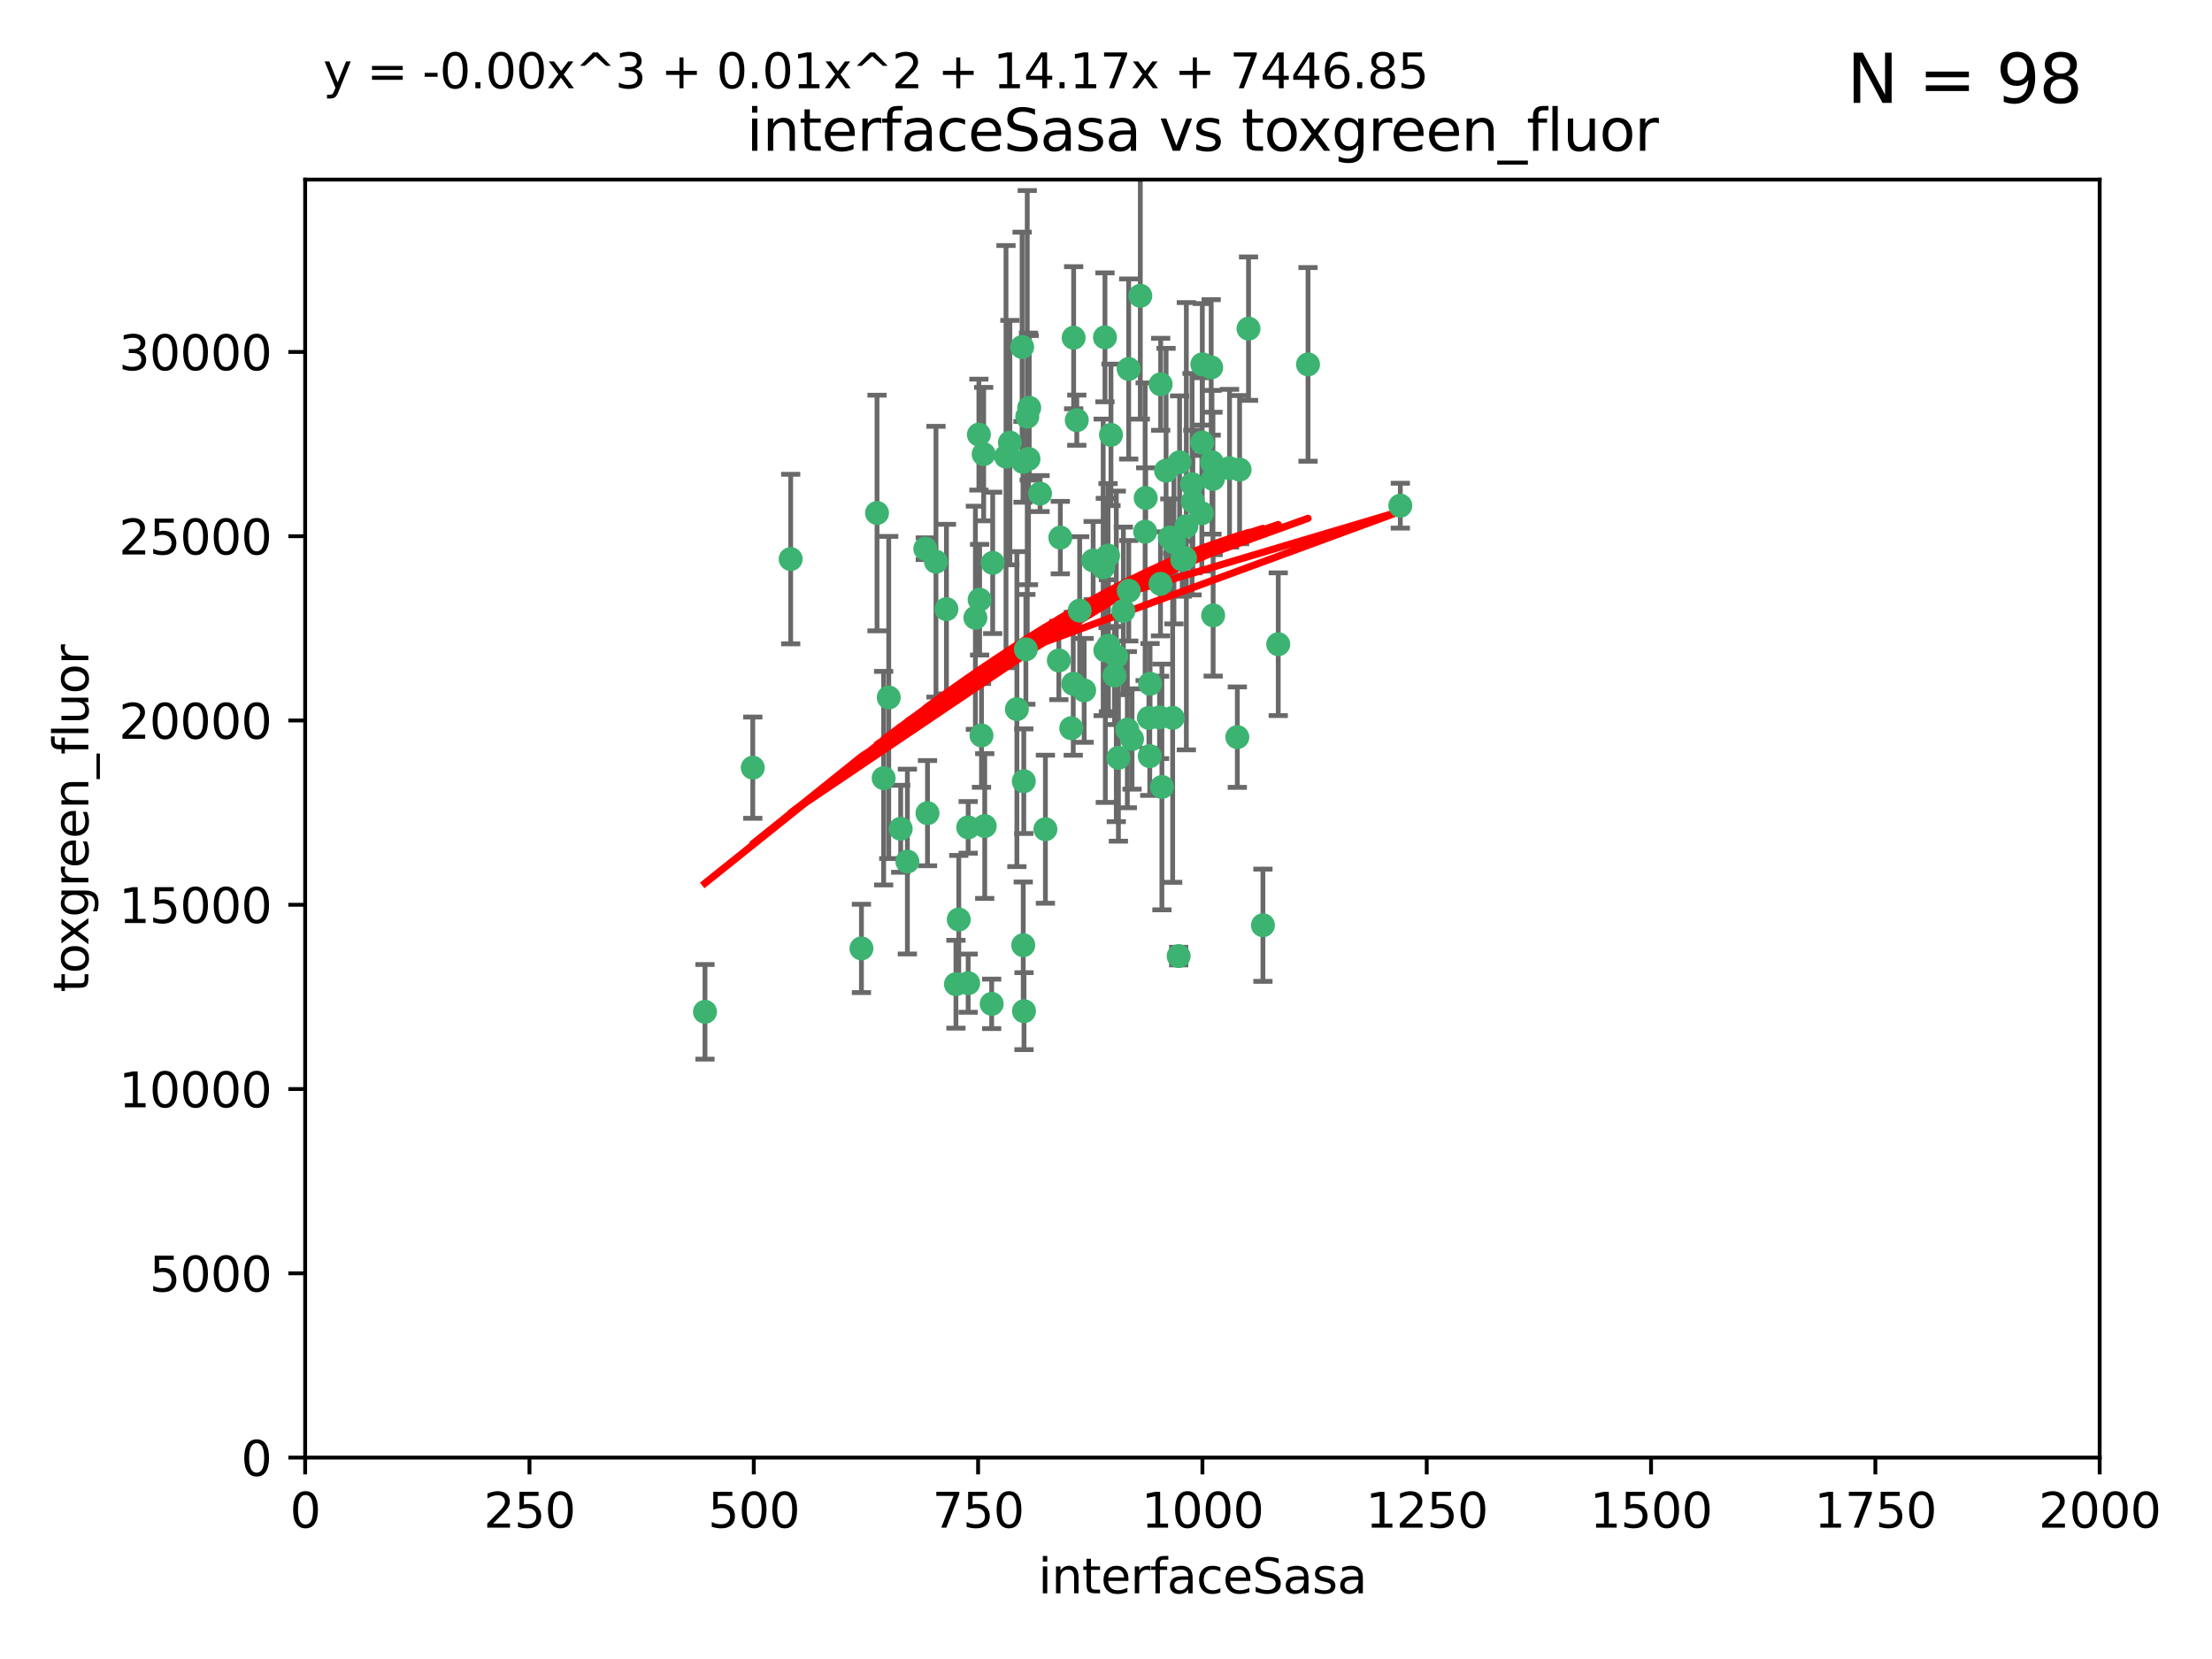 <?xml version="1.0" encoding="utf-8" standalone="no"?>
<!DOCTYPE svg PUBLIC "-//W3C//DTD SVG 1.1//EN"
  "http://www.w3.org/Graphics/SVG/1.1/DTD/svg11.dtd">
<svg xmlns:xlink="http://www.w3.org/1999/xlink" width="460.8pt" height="345.6pt" viewBox="0 0 460.8 345.6" xmlns="http://www.w3.org/2000/svg" version="1.1">
 <defs>
  <style type="text/css">*{stroke-linejoin: round; stroke-linecap: butt}</style>
 </defs>
 <g id="figure_1">
  <g id="patch_1">
   <path d="M 0 345.6 
L 460.8 345.6 
L 460.8 0 
L 0 0 
z
" style="fill: #ffffff"/>
  </g>
  <g id="axes_1">
   <g id="patch_2">
    <path d="M 63.571 303.64 
L 437.4 303.64 
L 437.4 37.411 
L 63.571 37.411 
z
" style="fill: #ffffff"/>
   </g>
   <g id="PathCollection_1">
    <defs>
     <path id="mb67d9bb4f8" d="M 0 1.118 
C 0.297 1.118 0.581 1 0.791 0.791 
C 1 0.581 1.118 0.297 1.118 0 
C 1.118 -0.297 1 -0.581 0.791 -0.791 
C 0.581 -1 0.297 -1.118 0 -1.118 
C -0.297 -1.118 -0.581 -1 -0.791 -0.791 
C -1 -0.581 -1.118 -0.297 -1.118 0 
C -1.118 0.297 -1 0.581 -0.791 0.791 
C -0.581 1 -0.297 1.118 0 1.118 
z
" style="stroke: #3cb371"/>
    </defs>
    <g clip-path="url(#p888ced654f)">
     <use xlink:href="#mb67d9bb4f8" x="212.925" y="72.294" style="fill: #3cb371; stroke: #3cb371"/>
     <use xlink:href="#mb67d9bb4f8" x="243.693" y="111.988" style="fill: #3cb371; stroke: #3cb371"/>
     <use xlink:href="#mb67d9bb4f8" x="232.546" y="136.733" style="fill: #3cb371; stroke: #3cb371"/>
     <use xlink:href="#mb67d9bb4f8" x="272.484" y="75.908" style="fill: #3cb371; stroke: #3cb371"/>
     <use xlink:href="#mb67d9bb4f8" x="231.435" y="90.592" style="fill: #3cb371; stroke: #3cb371"/>
     <use xlink:href="#mb67d9bb4f8" x="250.437" y="92.187" style="fill: #3cb371; stroke: #3cb371"/>
     <use xlink:href="#mb67d9bb4f8" x="242.914" y="98.046" style="fill: #3cb371; stroke: #3cb371"/>
     <use xlink:href="#mb67d9bb4f8" x="266.28" y="134.2" style="fill: #3cb371; stroke: #3cb371"/>
     <use xlink:href="#mb67d9bb4f8" x="220.886" y="111.99" style="fill: #3cb371; stroke: #3cb371"/>
     <use xlink:href="#mb67d9bb4f8" x="214.404" y="84.946" style="fill: #3cb371; stroke: #3cb371"/>
     <use xlink:href="#mb67d9bb4f8" x="241.787" y="80.055" style="fill: #3cb371; stroke: #3cb371"/>
     <use xlink:href="#mb67d9bb4f8" x="252.721" y="128.194" style="fill: #3cb371; stroke: #3cb371"/>
     <use xlink:href="#mb67d9bb4f8" x="252.312" y="76.534" style="fill: #3cb371; stroke: #3cb371"/>
     <use xlink:href="#mb67d9bb4f8" x="258.229" y="97.835" style="fill: #3cb371; stroke: #3cb371"/>
     <use xlink:href="#mb67d9bb4f8" x="223.66" y="70.355" style="fill: #3cb371; stroke: #3cb371"/>
     <use xlink:href="#mb67d9bb4f8" x="232.987" y="157.866" style="fill: #3cb371; stroke: #3cb371"/>
     <use xlink:href="#mb67d9bb4f8" x="241.557" y="149.45" style="fill: #3cb371; stroke: #3cb371"/>
     <use xlink:href="#mb67d9bb4f8" x="247.136" y="109.622" style="fill: #3cb371; stroke: #3cb371"/>
     <use xlink:href="#mb67d9bb4f8" x="246.284" y="116.577" style="fill: #3cb371; stroke: #3cb371"/>
     <use xlink:href="#mb67d9bb4f8" x="252.676" y="99.763" style="fill: #3cb371; stroke: #3cb371"/>
     <use xlink:href="#mb67d9bb4f8" x="244.553" y="112.982" style="fill: #3cb371; stroke: #3cb371"/>
     <use xlink:href="#mb67d9bb4f8" x="250.368" y="106.925" style="fill: #3cb371; stroke: #3cb371"/>
     <use xlink:href="#mb67d9bb4f8" x="230.187" y="70.271" style="fill: #3cb371; stroke: #3cb371"/>
     <use xlink:href="#mb67d9bb4f8" x="246.854" y="116.252" style="fill: #3cb371; stroke: #3cb371"/>
     <use xlink:href="#mb67d9bb4f8" x="210.378" y="92.203" style="fill: #3cb371; stroke: #3cb371"/>
     <use xlink:href="#mb67d9bb4f8" x="256.134" y="97.545" style="fill: #3cb371; stroke: #3cb371"/>
     <use xlink:href="#mb67d9bb4f8" x="235.142" y="123.063" style="fill: #3cb371; stroke: #3cb371"/>
     <use xlink:href="#mb67d9bb4f8" x="234.02" y="127.26" style="fill: #3cb371; stroke: #3cb371"/>
     <use xlink:href="#mb67d9bb4f8" x="223.161" y="151.693" style="fill: #3cb371; stroke: #3cb371"/>
     <use xlink:href="#mb67d9bb4f8" x="242.046" y="163.936" style="fill: #3cb371; stroke: #3cb371"/>
     <use xlink:href="#mb67d9bb4f8" x="248.491" y="104.476" style="fill: #3cb371; stroke: #3cb371"/>
     <use xlink:href="#mb67d9bb4f8" x="238.555" y="110.762" style="fill: #3cb371; stroke: #3cb371"/>
     <use xlink:href="#mb67d9bb4f8" x="230.261" y="135.482" style="fill: #3cb371; stroke: #3cb371"/>
     <use xlink:href="#mb67d9bb4f8" x="225.848" y="143.815" style="fill: #3cb371; stroke: #3cb371"/>
     <use xlink:href="#mb67d9bb4f8" x="238.669" y="103.738" style="fill: #3cb371; stroke: #3cb371"/>
     <use xlink:href="#mb67d9bb4f8" x="227.725" y="116.762" style="fill: #3cb371; stroke: #3cb371"/>
     <use xlink:href="#mb67d9bb4f8" x="235.125" y="76.865" style="fill: #3cb371; stroke: #3cb371"/>
     <use xlink:href="#mb67d9bb4f8" x="241.753" y="121.631" style="fill: #3cb371; stroke: #3cb371"/>
     <use xlink:href="#mb67d9bb4f8" x="237.546" y="61.614" style="fill: #3cb371; stroke: #3cb371"/>
     <use xlink:href="#mb67d9bb4f8" x="245.731" y="96.299" style="fill: #3cb371; stroke: #3cb371"/>
     <use xlink:href="#mb67d9bb4f8" x="257.757" y="153.559" style="fill: #3cb371; stroke: #3cb371"/>
     <use xlink:href="#mb67d9bb4f8" x="216.658" y="102.821" style="fill: #3cb371; stroke: #3cb371"/>
     <use xlink:href="#mb67d9bb4f8" x="204.916" y="94.6" style="fill: #3cb371; stroke: #3cb371"/>
     <use xlink:href="#mb67d9bb4f8" x="213.275" y="162.741" style="fill: #3cb371; stroke: #3cb371"/>
     <use xlink:href="#mb67d9bb4f8" x="214.256" y="95.593" style="fill: #3cb371; stroke: #3cb371"/>
     <use xlink:href="#mb67d9bb4f8" x="206.796" y="117.254" style="fill: #3cb371; stroke: #3cb371"/>
     <use xlink:href="#mb67d9bb4f8" x="206.585" y="209.121" style="fill: #3cb371; stroke: #3cb371"/>
     <use xlink:href="#mb67d9bb4f8" x="291.711" y="105.344" style="fill: #3cb371; stroke: #3cb371"/>
     <use xlink:href="#mb67d9bb4f8" x="224.916" y="127.204" style="fill: #3cb371; stroke: #3cb371"/>
     <use xlink:href="#mb67d9bb4f8" x="260.091" y="68.463" style="fill: #3cb371; stroke: #3cb371"/>
     <use xlink:href="#mb67d9bb4f8" x="250.465" y="75.9" style="fill: #3cb371; stroke: #3cb371"/>
     <use xlink:href="#mb67d9bb4f8" x="204.462" y="153.201" style="fill: #3cb371; stroke: #3cb371"/>
     <use xlink:href="#mb67d9bb4f8" x="201.688" y="204.811" style="fill: #3cb371; stroke: #3cb371"/>
     <use xlink:href="#mb67d9bb4f8" x="213.159" y="196.901" style="fill: #3cb371; stroke: #3cb371"/>
     <use xlink:href="#mb67d9bb4f8" x="217.777" y="172.74" style="fill: #3cb371; stroke: #3cb371"/>
     <use xlink:href="#mb67d9bb4f8" x="194.981" y="117.014" style="fill: #3cb371; stroke: #3cb371"/>
     <use xlink:href="#mb67d9bb4f8" x="220.577" y="137.58" style="fill: #3cb371; stroke: #3cb371"/>
     <use xlink:href="#mb67d9bb4f8" x="223.577" y="142.442" style="fill: #3cb371; stroke: #3cb371"/>
     <use xlink:href="#mb67d9bb4f8" x="192.753" y="114.302" style="fill: #3cb371; stroke: #3cb371"/>
     <use xlink:href="#mb67d9bb4f8" x="203.92" y="90.534" style="fill: #3cb371; stroke: #3cb371"/>
     <use xlink:href="#mb67d9bb4f8" x="230.822" y="115.749" style="fill: #3cb371; stroke: #3cb371"/>
     <use xlink:href="#mb67d9bb4f8" x="239.332" y="149.553" style="fill: #3cb371; stroke: #3cb371"/>
     <use xlink:href="#mb67d9bb4f8" x="204.073" y="124.926" style="fill: #3cb371; stroke: #3cb371"/>
     <use xlink:href="#mb67d9bb4f8" x="248.329" y="100.862" style="fill: #3cb371; stroke: #3cb371"/>
     <use xlink:href="#mb67d9bb4f8" x="182.701" y="106.867" style="fill: #3cb371; stroke: #3cb371"/>
     <use xlink:href="#mb67d9bb4f8" x="229.813" y="118.19" style="fill: #3cb371; stroke: #3cb371"/>
     <use xlink:href="#mb67d9bb4f8" x="239.579" y="142.44" style="fill: #3cb371; stroke: #3cb371"/>
     <use xlink:href="#mb67d9bb4f8" x="230.901" y="134.514" style="fill: #3cb371; stroke: #3cb371"/>
     <use xlink:href="#mb67d9bb4f8" x="213.706" y="135.269" style="fill: #3cb371; stroke: #3cb371"/>
     <use xlink:href="#mb67d9bb4f8" x="213.998" y="86.8" style="fill: #3cb371; stroke: #3cb371"/>
     <use xlink:href="#mb67d9bb4f8" x="263.091" y="192.743" style="fill: #3cb371; stroke: #3cb371"/>
     <use xlink:href="#mb67d9bb4f8" x="252.476" y="96.298" style="fill: #3cb371; stroke: #3cb371"/>
     <use xlink:href="#mb67d9bb4f8" x="203.191" y="128.689" style="fill: #3cb371; stroke: #3cb371"/>
     <use xlink:href="#mb67d9bb4f8" x="211.835" y="147.723" style="fill: #3cb371; stroke: #3cb371"/>
     <use xlink:href="#mb67d9bb4f8" x="245.536" y="199.17" style="fill: #3cb371; stroke: #3cb371"/>
     <use xlink:href="#mb67d9bb4f8" x="209.568" y="95.121" style="fill: #3cb371; stroke: #3cb371"/>
     <use xlink:href="#mb67d9bb4f8" x="213.11" y="96.211" style="fill: #3cb371; stroke: #3cb371"/>
     <use xlink:href="#mb67d9bb4f8" x="244.288" y="149.542" style="fill: #3cb371; stroke: #3cb371"/>
     <use xlink:href="#mb67d9bb4f8" x="189.023" y="179.478" style="fill: #3cb371; stroke: #3cb371"/>
     <use xlink:href="#mb67d9bb4f8" x="213.318" y="210.642" style="fill: #3cb371; stroke: #3cb371"/>
     <use xlink:href="#mb67d9bb4f8" x="193.215" y="169.397" style="fill: #3cb371; stroke: #3cb371"/>
     <use xlink:href="#mb67d9bb4f8" x="199.14" y="205.029" style="fill: #3cb371; stroke: #3cb371"/>
     <use xlink:href="#mb67d9bb4f8" x="235.826" y="153.944" style="fill: #3cb371; stroke: #3cb371"/>
     <use xlink:href="#mb67d9bb4f8" x="224.314" y="87.531" style="fill: #3cb371; stroke: #3cb371"/>
     <use xlink:href="#mb67d9bb4f8" x="239.516" y="157.513" style="fill: #3cb371; stroke: #3cb371"/>
     <use xlink:href="#mb67d9bb4f8" x="164.714" y="116.464" style="fill: #3cb371; stroke: #3cb371"/>
     <use xlink:href="#mb67d9bb4f8" x="205.136" y="172.082" style="fill: #3cb371; stroke: #3cb371"/>
     <use xlink:href="#mb67d9bb4f8" x="201.69" y="172.356" style="fill: #3cb371; stroke: #3cb371"/>
     <use xlink:href="#mb67d9bb4f8" x="199.731" y="191.554" style="fill: #3cb371; stroke: #3cb371"/>
     <use xlink:href="#mb67d9bb4f8" x="234.846" y="152.004" style="fill: #3cb371; stroke: #3cb371"/>
     <use xlink:href="#mb67d9bb4f8" x="197.163" y="126.892" style="fill: #3cb371; stroke: #3cb371"/>
     <use xlink:href="#mb67d9bb4f8" x="185.142" y="145.3" style="fill: #3cb371; stroke: #3cb371"/>
     <use xlink:href="#mb67d9bb4f8" x="184.082" y="162.105" style="fill: #3cb371; stroke: #3cb371"/>
     <use xlink:href="#mb67d9bb4f8" x="232.174" y="140.722" style="fill: #3cb371; stroke: #3cb371"/>
     <use xlink:href="#mb67d9bb4f8" x="179.453" y="197.571" style="fill: #3cb371; stroke: #3cb371"/>
     <use xlink:href="#mb67d9bb4f8" x="156.817" y="159.917" style="fill: #3cb371; stroke: #3cb371"/>
     <use xlink:href="#mb67d9bb4f8" x="187.632" y="172.649" style="fill: #3cb371; stroke: #3cb371"/>
     <use xlink:href="#mb67d9bb4f8" x="146.862" y="210.779" style="fill: #3cb371; stroke: #3cb371"/>
    </g>
   </g>
   <g id="matplotlib.axis_1">
    <g id="xtick_1">
     <g id="line2d_1">
      <defs>
       <path id="me66b5587ef" d="M 0 0 
L 0 3.5 
" style="stroke: #000000; stroke-width: 0.8"/>
      </defs>
      <g>
       <use xlink:href="#me66b5587ef" x="63.571" y="303.64" style="stroke: #000000; stroke-width: 0.8"/>
      </g>
     </g>
     <g id="text_1">
      <!-- 0 -->
      <g transform="translate(60.39 318.238)scale(0.1 -0.1)">
       <defs>
        <path id="DejaVuSans-30" d="M 2034 4250 
Q 1547 4250 1301 3770 
Q 1056 3291 1056 2328 
Q 1056 1369 1301 889 
Q 1547 409 2034 409 
Q 2525 409 2770 889 
Q 3016 1369 3016 2328 
Q 3016 3291 2770 3770 
Q 2525 4250 2034 4250 
z
M 2034 4750 
Q 2819 4750 3233 4129 
Q 3647 3509 3647 2328 
Q 3647 1150 3233 529 
Q 2819 -91 2034 -91 
Q 1250 -91 836 529 
Q 422 1150 422 2328 
Q 422 3509 836 4129 
Q 1250 4750 2034 4750 
z
" transform="scale(0.016)"/>
       </defs>
       <use xlink:href="#DejaVuSans-30"/>
      </g>
     </g>
    </g>
    <g id="xtick_2">
     <g id="line2d_2">
      <g>
       <use xlink:href="#me66b5587ef" x="110.3" y="303.64" style="stroke: #000000; stroke-width: 0.8"/>
      </g>
     </g>
     <g id="text_2">
      <!-- 250 -->
      <g transform="translate(100.756 318.238)scale(0.1 -0.1)">
       <defs>
        <path id="DejaVuSans-32" d="M 1228 531 
L 3431 531 
L 3431 0 
L 469 0 
L 469 531 
Q 828 903 1448 1529 
Q 2069 2156 2228 2338 
Q 2531 2678 2651 2914 
Q 2772 3150 2772 3378 
Q 2772 3750 2511 3984 
Q 2250 4219 1831 4219 
Q 1534 4219 1204 4116 
Q 875 4013 500 3803 
L 500 4441 
Q 881 4594 1212 4672 
Q 1544 4750 1819 4750 
Q 2544 4750 2975 4387 
Q 3406 4025 3406 3419 
Q 3406 3131 3298 2873 
Q 3191 2616 2906 2266 
Q 2828 2175 2409 1742 
Q 1991 1309 1228 531 
z
" transform="scale(0.016)"/>
        <path id="DejaVuSans-35" d="M 691 4666 
L 3169 4666 
L 3169 4134 
L 1269 4134 
L 1269 2991 
Q 1406 3038 1543 3061 
Q 1681 3084 1819 3084 
Q 2600 3084 3056 2656 
Q 3513 2228 3513 1497 
Q 3513 744 3044 326 
Q 2575 -91 1722 -91 
Q 1428 -91 1123 -41 
Q 819 9 494 109 
L 494 744 
Q 775 591 1075 516 
Q 1375 441 1709 441 
Q 2250 441 2565 725 
Q 2881 1009 2881 1497 
Q 2881 1984 2565 2268 
Q 2250 2553 1709 2553 
Q 1456 2553 1204 2497 
Q 953 2441 691 2322 
L 691 4666 
z
" transform="scale(0.016)"/>
       </defs>
       <use xlink:href="#DejaVuSans-32"/>
       <use xlink:href="#DejaVuSans-35" x="63.623"/>
       <use xlink:href="#DejaVuSans-30" x="127.246"/>
      </g>
     </g>
    </g>
    <g id="xtick_3">
     <g id="line2d_3">
      <g>
       <use xlink:href="#me66b5587ef" x="157.028" y="303.64" style="stroke: #000000; stroke-width: 0.8"/>
      </g>
     </g>
     <g id="text_3">
      <!-- 500 -->
      <g transform="translate(147.485 318.238)scale(0.1 -0.1)">
       <use xlink:href="#DejaVuSans-35"/>
       <use xlink:href="#DejaVuSans-30" x="63.623"/>
       <use xlink:href="#DejaVuSans-30" x="127.246"/>
      </g>
     </g>
    </g>
    <g id="xtick_4">
     <g id="line2d_4">
      <g>
       <use xlink:href="#me66b5587ef" x="203.757" y="303.64" style="stroke: #000000; stroke-width: 0.8"/>
      </g>
     </g>
     <g id="text_4">
      <!-- 750 -->
      <g transform="translate(194.213 318.238)scale(0.1 -0.1)">
       <defs>
        <path id="DejaVuSans-37" d="M 525 4666 
L 3525 4666 
L 3525 4397 
L 1831 0 
L 1172 0 
L 2766 4134 
L 525 4134 
L 525 4666 
z
" transform="scale(0.016)"/>
       </defs>
       <use xlink:href="#DejaVuSans-37"/>
       <use xlink:href="#DejaVuSans-35" x="63.623"/>
       <use xlink:href="#DejaVuSans-30" x="127.246"/>
      </g>
     </g>
    </g>
    <g id="xtick_5">
     <g id="line2d_5">
      <g>
       <use xlink:href="#me66b5587ef" x="250.486" y="303.64" style="stroke: #000000; stroke-width: 0.8"/>
      </g>
     </g>
     <g id="text_5">
      <!-- 1000 -->
      <g transform="translate(237.761 318.238)scale(0.1 -0.1)">
       <defs>
        <path id="DejaVuSans-31" d="M 794 531 
L 1825 531 
L 1825 4091 
L 703 3866 
L 703 4441 
L 1819 4666 
L 2450 4666 
L 2450 531 
L 3481 531 
L 3481 0 
L 794 0 
L 794 531 
z
" transform="scale(0.016)"/>
       </defs>
       <use xlink:href="#DejaVuSans-31"/>
       <use xlink:href="#DejaVuSans-30" x="63.623"/>
       <use xlink:href="#DejaVuSans-30" x="127.246"/>
       <use xlink:href="#DejaVuSans-30" x="190.869"/>
      </g>
     </g>
    </g>
    <g id="xtick_6">
     <g id="line2d_6">
      <g>
       <use xlink:href="#me66b5587ef" x="297.214" y="303.64" style="stroke: #000000; stroke-width: 0.8"/>
      </g>
     </g>
     <g id="text_6">
      <!-- 1250 -->
      <g transform="translate(284.489 318.238)scale(0.1 -0.1)">
       <use xlink:href="#DejaVuSans-31"/>
       <use xlink:href="#DejaVuSans-32" x="63.623"/>
       <use xlink:href="#DejaVuSans-35" x="127.246"/>
       <use xlink:href="#DejaVuSans-30" x="190.869"/>
      </g>
     </g>
    </g>
    <g id="xtick_7">
     <g id="line2d_7">
      <g>
       <use xlink:href="#me66b5587ef" x="343.943" y="303.64" style="stroke: #000000; stroke-width: 0.8"/>
      </g>
     </g>
     <g id="text_7">
      <!-- 1500 -->
      <g transform="translate(331.218 318.238)scale(0.1 -0.1)">
       <use xlink:href="#DejaVuSans-31"/>
       <use xlink:href="#DejaVuSans-35" x="63.623"/>
       <use xlink:href="#DejaVuSans-30" x="127.246"/>
       <use xlink:href="#DejaVuSans-30" x="190.869"/>
      </g>
     </g>
    </g>
    <g id="xtick_8">
     <g id="line2d_8">
      <g>
       <use xlink:href="#me66b5587ef" x="390.671" y="303.64" style="stroke: #000000; stroke-width: 0.8"/>
      </g>
     </g>
     <g id="text_8">
      <!-- 1750 -->
      <g transform="translate(377.946 318.238)scale(0.1 -0.1)">
       <use xlink:href="#DejaVuSans-31"/>
       <use xlink:href="#DejaVuSans-37" x="63.623"/>
       <use xlink:href="#DejaVuSans-35" x="127.246"/>
       <use xlink:href="#DejaVuSans-30" x="190.869"/>
      </g>
     </g>
    </g>
    <g id="xtick_9">
     <g id="line2d_9">
      <g>
       <use xlink:href="#me66b5587ef" x="437.4" y="303.64" style="stroke: #000000; stroke-width: 0.8"/>
      </g>
     </g>
     <g id="text_9">
      <!-- 2000 -->
      <g transform="translate(424.675 318.238)scale(0.1 -0.1)">
       <use xlink:href="#DejaVuSans-32"/>
       <use xlink:href="#DejaVuSans-30" x="63.623"/>
       <use xlink:href="#DejaVuSans-30" x="127.246"/>
       <use xlink:href="#DejaVuSans-30" x="190.869"/>
      </g>
     </g>
    </g>
    <g id="text_10">
     <!-- interfaceSasa -->
     <g transform="translate(216.279 331.917)scale(0.1 -0.1)">
      <defs>
       <path id="DejaVuSans-69" d="M 603 3500 
L 1178 3500 
L 1178 0 
L 603 0 
L 603 3500 
z
M 603 4863 
L 1178 4863 
L 1178 4134 
L 603 4134 
L 603 4863 
z
" transform="scale(0.016)"/>
       <path id="DejaVuSans-6e" d="M 3513 2113 
L 3513 0 
L 2938 0 
L 2938 2094 
Q 2938 2591 2744 2837 
Q 2550 3084 2163 3084 
Q 1697 3084 1428 2787 
Q 1159 2491 1159 1978 
L 1159 0 
L 581 0 
L 581 3500 
L 1159 3500 
L 1159 2956 
Q 1366 3272 1645 3428 
Q 1925 3584 2291 3584 
Q 2894 3584 3203 3211 
Q 3513 2838 3513 2113 
z
" transform="scale(0.016)"/>
       <path id="DejaVuSans-74" d="M 1172 4494 
L 1172 3500 
L 2356 3500 
L 2356 3053 
L 1172 3053 
L 1172 1153 
Q 1172 725 1289 603 
Q 1406 481 1766 481 
L 2356 481 
L 2356 0 
L 1766 0 
Q 1100 0 847 248 
Q 594 497 594 1153 
L 594 3053 
L 172 3053 
L 172 3500 
L 594 3500 
L 594 4494 
L 1172 4494 
z
" transform="scale(0.016)"/>
       <path id="DejaVuSans-65" d="M 3597 1894 
L 3597 1613 
L 953 1613 
Q 991 1019 1311 708 
Q 1631 397 2203 397 
Q 2534 397 2845 478 
Q 3156 559 3463 722 
L 3463 178 
Q 3153 47 2828 -22 
Q 2503 -91 2169 -91 
Q 1331 -91 842 396 
Q 353 884 353 1716 
Q 353 2575 817 3079 
Q 1281 3584 2069 3584 
Q 2775 3584 3186 3129 
Q 3597 2675 3597 1894 
z
M 3022 2063 
Q 3016 2534 2758 2815 
Q 2500 3097 2075 3097 
Q 1594 3097 1305 2825 
Q 1016 2553 972 2059 
L 3022 2063 
z
" transform="scale(0.016)"/>
       <path id="DejaVuSans-72" d="M 2631 2963 
Q 2534 3019 2420 3045 
Q 2306 3072 2169 3072 
Q 1681 3072 1420 2755 
Q 1159 2438 1159 1844 
L 1159 0 
L 581 0 
L 581 3500 
L 1159 3500 
L 1159 2956 
Q 1341 3275 1631 3429 
Q 1922 3584 2338 3584 
Q 2397 3584 2469 3576 
Q 2541 3569 2628 3553 
L 2631 2963 
z
" transform="scale(0.016)"/>
       <path id="DejaVuSans-66" d="M 2375 4863 
L 2375 4384 
L 1825 4384 
Q 1516 4384 1395 4259 
Q 1275 4134 1275 3809 
L 1275 3500 
L 2222 3500 
L 2222 3053 
L 1275 3053 
L 1275 0 
L 697 0 
L 697 3053 
L 147 3053 
L 147 3500 
L 697 3500 
L 697 3744 
Q 697 4328 969 4595 
Q 1241 4863 1831 4863 
L 2375 4863 
z
" transform="scale(0.016)"/>
       <path id="DejaVuSans-61" d="M 2194 1759 
Q 1497 1759 1228 1600 
Q 959 1441 959 1056 
Q 959 750 1161 570 
Q 1363 391 1709 391 
Q 2188 391 2477 730 
Q 2766 1069 2766 1631 
L 2766 1759 
L 2194 1759 
z
M 3341 1997 
L 3341 0 
L 2766 0 
L 2766 531 
Q 2569 213 2275 61 
Q 1981 -91 1556 -91 
Q 1019 -91 701 211 
Q 384 513 384 1019 
Q 384 1609 779 1909 
Q 1175 2209 1959 2209 
L 2766 2209 
L 2766 2266 
Q 2766 2663 2505 2880 
Q 2244 3097 1772 3097 
Q 1472 3097 1187 3025 
Q 903 2953 641 2809 
L 641 3341 
Q 956 3463 1253 3523 
Q 1550 3584 1831 3584 
Q 2591 3584 2966 3190 
Q 3341 2797 3341 1997 
z
" transform="scale(0.016)"/>
       <path id="DejaVuSans-63" d="M 3122 3366 
L 3122 2828 
Q 2878 2963 2633 3030 
Q 2388 3097 2138 3097 
Q 1578 3097 1268 2742 
Q 959 2388 959 1747 
Q 959 1106 1268 751 
Q 1578 397 2138 397 
Q 2388 397 2633 464 
Q 2878 531 3122 666 
L 3122 134 
Q 2881 22 2623 -34 
Q 2366 -91 2075 -91 
Q 1284 -91 818 406 
Q 353 903 353 1747 
Q 353 2603 823 3093 
Q 1294 3584 2113 3584 
Q 2378 3584 2631 3529 
Q 2884 3475 3122 3366 
z
" transform="scale(0.016)"/>
       <path id="DejaVuSans-53" d="M 3425 4513 
L 3425 3897 
Q 3066 4069 2747 4153 
Q 2428 4238 2131 4238 
Q 1616 4238 1336 4038 
Q 1056 3838 1056 3469 
Q 1056 3159 1242 3001 
Q 1428 2844 1947 2747 
L 2328 2669 
Q 3034 2534 3370 2195 
Q 3706 1856 3706 1288 
Q 3706 609 3251 259 
Q 2797 -91 1919 -91 
Q 1588 -91 1214 -16 
Q 841 59 441 206 
L 441 856 
Q 825 641 1194 531 
Q 1563 422 1919 422 
Q 2459 422 2753 634 
Q 3047 847 3047 1241 
Q 3047 1584 2836 1778 
Q 2625 1972 2144 2069 
L 1759 2144 
Q 1053 2284 737 2584 
Q 422 2884 422 3419 
Q 422 4038 858 4394 
Q 1294 4750 2059 4750 
Q 2388 4750 2728 4690 
Q 3069 4631 3425 4513 
z
" transform="scale(0.016)"/>
       <path id="DejaVuSans-73" d="M 2834 3397 
L 2834 2853 
Q 2591 2978 2328 3040 
Q 2066 3103 1784 3103 
Q 1356 3103 1142 2972 
Q 928 2841 928 2578 
Q 928 2378 1081 2264 
Q 1234 2150 1697 2047 
L 1894 2003 
Q 2506 1872 2764 1633 
Q 3022 1394 3022 966 
Q 3022 478 2636 193 
Q 2250 -91 1575 -91 
Q 1294 -91 989 -36 
Q 684 19 347 128 
L 347 722 
Q 666 556 975 473 
Q 1284 391 1588 391 
Q 1994 391 2212 530 
Q 2431 669 2431 922 
Q 2431 1156 2273 1281 
Q 2116 1406 1581 1522 
L 1381 1569 
Q 847 1681 609 1914 
Q 372 2147 372 2553 
Q 372 3047 722 3315 
Q 1072 3584 1716 3584 
Q 2034 3584 2315 3537 
Q 2597 3491 2834 3397 
z
" transform="scale(0.016)"/>
      </defs>
      <use xlink:href="#DejaVuSans-69"/>
      <use xlink:href="#DejaVuSans-6e" x="27.783"/>
      <use xlink:href="#DejaVuSans-74" x="91.162"/>
      <use xlink:href="#DejaVuSans-65" x="130.371"/>
      <use xlink:href="#DejaVuSans-72" x="191.895"/>
      <use xlink:href="#DejaVuSans-66" x="233.008"/>
      <use xlink:href="#DejaVuSans-61" x="268.213"/>
      <use xlink:href="#DejaVuSans-63" x="329.492"/>
      <use xlink:href="#DejaVuSans-65" x="384.473"/>
      <use xlink:href="#DejaVuSans-53" x="445.996"/>
      <use xlink:href="#DejaVuSans-61" x="509.473"/>
      <use xlink:href="#DejaVuSans-73" x="570.752"/>
      <use xlink:href="#DejaVuSans-61" x="622.852"/>
     </g>
    </g>
   </g>
   <g id="matplotlib.axis_2">
    <g id="ytick_1">
     <g id="line2d_10">
      <defs>
       <path id="m258e53616a" d="M 0 0 
L -3.5 0 
" style="stroke: #000000; stroke-width: 0.8"/>
      </defs>
      <g>
       <use xlink:href="#m258e53616a" x="63.571" y="303.64" style="stroke: #000000; stroke-width: 0.8"/>
      </g>
     </g>
     <g id="text_11">
      <!-- 0 -->
      <g transform="translate(50.209 307.439)scale(0.1 -0.1)">
       <use xlink:href="#DejaVuSans-30"/>
      </g>
     </g>
    </g>
    <g id="ytick_2">
     <g id="line2d_11">
      <g>
       <use xlink:href="#m258e53616a" x="63.571" y="265.253" style="stroke: #000000; stroke-width: 0.8"/>
      </g>
     </g>
     <g id="text_12">
      <!-- 5000 -->
      <g transform="translate(31.121 269.052)scale(0.1 -0.1)">
       <use xlink:href="#DejaVuSans-35"/>
       <use xlink:href="#DejaVuSans-30" x="63.623"/>
       <use xlink:href="#DejaVuSans-30" x="127.246"/>
       <use xlink:href="#DejaVuSans-30" x="190.869"/>
      </g>
     </g>
    </g>
    <g id="ytick_3">
     <g id="line2d_12">
      <g>
       <use xlink:href="#m258e53616a" x="63.571" y="226.866" style="stroke: #000000; stroke-width: 0.8"/>
      </g>
     </g>
     <g id="text_13">
      <!-- 10000 -->
      <g transform="translate(24.759 230.665)scale(0.1 -0.1)">
       <use xlink:href="#DejaVuSans-31"/>
       <use xlink:href="#DejaVuSans-30" x="63.623"/>
       <use xlink:href="#DejaVuSans-30" x="127.246"/>
       <use xlink:href="#DejaVuSans-30" x="190.869"/>
       <use xlink:href="#DejaVuSans-30" x="254.492"/>
      </g>
     </g>
    </g>
    <g id="ytick_4">
     <g id="line2d_13">
      <g>
       <use xlink:href="#m258e53616a" x="63.571" y="188.479" style="stroke: #000000; stroke-width: 0.8"/>
      </g>
     </g>
     <g id="text_14">
      <!-- 15000 -->
      <g transform="translate(24.759 192.278)scale(0.1 -0.1)">
       <use xlink:href="#DejaVuSans-31"/>
       <use xlink:href="#DejaVuSans-35" x="63.623"/>
       <use xlink:href="#DejaVuSans-30" x="127.246"/>
       <use xlink:href="#DejaVuSans-30" x="190.869"/>
       <use xlink:href="#DejaVuSans-30" x="254.492"/>
      </g>
     </g>
    </g>
    <g id="ytick_5">
     <g id="line2d_14">
      <g>
       <use xlink:href="#m258e53616a" x="63.571" y="150.092" style="stroke: #000000; stroke-width: 0.8"/>
      </g>
     </g>
     <g id="text_15">
      <!-- 20000 -->
      <g transform="translate(24.759 153.891)scale(0.1 -0.1)">
       <use xlink:href="#DejaVuSans-32"/>
       <use xlink:href="#DejaVuSans-30" x="63.623"/>
       <use xlink:href="#DejaVuSans-30" x="127.246"/>
       <use xlink:href="#DejaVuSans-30" x="190.869"/>
       <use xlink:href="#DejaVuSans-30" x="254.492"/>
      </g>
     </g>
    </g>
    <g id="ytick_6">
     <g id="line2d_15">
      <g>
       <use xlink:href="#m258e53616a" x="63.571" y="111.705" style="stroke: #000000; stroke-width: 0.8"/>
      </g>
     </g>
     <g id="text_16">
      <!-- 25000 -->
      <g transform="translate(24.759 115.504)scale(0.1 -0.1)">
       <use xlink:href="#DejaVuSans-32"/>
       <use xlink:href="#DejaVuSans-35" x="63.623"/>
       <use xlink:href="#DejaVuSans-30" x="127.246"/>
       <use xlink:href="#DejaVuSans-30" x="190.869"/>
       <use xlink:href="#DejaVuSans-30" x="254.492"/>
      </g>
     </g>
    </g>
    <g id="ytick_7">
     <g id="line2d_16">
      <g>
       <use xlink:href="#m258e53616a" x="63.571" y="73.317" style="stroke: #000000; stroke-width: 0.8"/>
      </g>
     </g>
     <g id="text_17">
      <!-- 30000 -->
      <g transform="translate(24.759 77.117)scale(0.1 -0.1)">
       <defs>
        <path id="DejaVuSans-33" d="M 2597 2516 
Q 3050 2419 3304 2112 
Q 3559 1806 3559 1356 
Q 3559 666 3084 287 
Q 2609 -91 1734 -91 
Q 1441 -91 1130 -33 
Q 819 25 488 141 
L 488 750 
Q 750 597 1062 519 
Q 1375 441 1716 441 
Q 2309 441 2620 675 
Q 2931 909 2931 1356 
Q 2931 1769 2642 2001 
Q 2353 2234 1838 2234 
L 1294 2234 
L 1294 2753 
L 1863 2753 
Q 2328 2753 2575 2939 
Q 2822 3125 2822 3475 
Q 2822 3834 2567 4026 
Q 2313 4219 1838 4219 
Q 1578 4219 1281 4162 
Q 984 4106 628 3988 
L 628 4550 
Q 988 4650 1302 4700 
Q 1616 4750 1894 4750 
Q 2613 4750 3031 4423 
Q 3450 4097 3450 3541 
Q 3450 3153 3228 2886 
Q 3006 2619 2597 2516 
z
" transform="scale(0.016)"/>
       </defs>
       <use xlink:href="#DejaVuSans-33"/>
       <use xlink:href="#DejaVuSans-30" x="63.623"/>
       <use xlink:href="#DejaVuSans-30" x="127.246"/>
       <use xlink:href="#DejaVuSans-30" x="190.869"/>
       <use xlink:href="#DejaVuSans-30" x="254.492"/>
      </g>
     </g>
    </g>
    <g id="text_18">
     <!-- toxgreen_fluor -->
     <g transform="translate(18.401 206.72)rotate(-90)scale(0.1 -0.1)">
      <defs>
       <path id="DejaVuSans-6f" d="M 1959 3097 
Q 1497 3097 1228 2736 
Q 959 2375 959 1747 
Q 959 1119 1226 758 
Q 1494 397 1959 397 
Q 2419 397 2687 759 
Q 2956 1122 2956 1747 
Q 2956 2369 2687 2733 
Q 2419 3097 1959 3097 
z
M 1959 3584 
Q 2709 3584 3137 3096 
Q 3566 2609 3566 1747 
Q 3566 888 3137 398 
Q 2709 -91 1959 -91 
Q 1206 -91 779 398 
Q 353 888 353 1747 
Q 353 2609 779 3096 
Q 1206 3584 1959 3584 
z
" transform="scale(0.016)"/>
       <path id="DejaVuSans-78" d="M 3513 3500 
L 2247 1797 
L 3578 0 
L 2900 0 
L 1881 1375 
L 863 0 
L 184 0 
L 1544 1831 
L 300 3500 
L 978 3500 
L 1906 2253 
L 2834 3500 
L 3513 3500 
z
" transform="scale(0.016)"/>
       <path id="DejaVuSans-67" d="M 2906 1791 
Q 2906 2416 2648 2759 
Q 2391 3103 1925 3103 
Q 1463 3103 1205 2759 
Q 947 2416 947 1791 
Q 947 1169 1205 825 
Q 1463 481 1925 481 
Q 2391 481 2648 825 
Q 2906 1169 2906 1791 
z
M 3481 434 
Q 3481 -459 3084 -895 
Q 2688 -1331 1869 -1331 
Q 1566 -1331 1297 -1286 
Q 1028 -1241 775 -1147 
L 775 -588 
Q 1028 -725 1275 -790 
Q 1522 -856 1778 -856 
Q 2344 -856 2625 -561 
Q 2906 -266 2906 331 
L 2906 616 
Q 2728 306 2450 153 
Q 2172 0 1784 0 
Q 1141 0 747 490 
Q 353 981 353 1791 
Q 353 2603 747 3093 
Q 1141 3584 1784 3584 
Q 2172 3584 2450 3431 
Q 2728 3278 2906 2969 
L 2906 3500 
L 3481 3500 
L 3481 434 
z
" transform="scale(0.016)"/>
       <path id="DejaVuSans-5f" d="M 3263 -1063 
L 3263 -1509 
L -63 -1509 
L -63 -1063 
L 3263 -1063 
z
" transform="scale(0.016)"/>
       <path id="DejaVuSans-6c" d="M 603 4863 
L 1178 4863 
L 1178 0 
L 603 0 
L 603 4863 
z
" transform="scale(0.016)"/>
       <path id="DejaVuSans-75" d="M 544 1381 
L 544 3500 
L 1119 3500 
L 1119 1403 
Q 1119 906 1312 657 
Q 1506 409 1894 409 
Q 2359 409 2629 706 
Q 2900 1003 2900 1516 
L 2900 3500 
L 3475 3500 
L 3475 0 
L 2900 0 
L 2900 538 
Q 2691 219 2414 64 
Q 2138 -91 1772 -91 
Q 1169 -91 856 284 
Q 544 659 544 1381 
z
M 1991 3584 
L 1991 3584 
z
" transform="scale(0.016)"/>
      </defs>
      <use xlink:href="#DejaVuSans-74"/>
      <use xlink:href="#DejaVuSans-6f" x="39.209"/>
      <use xlink:href="#DejaVuSans-78" x="97.266"/>
      <use xlink:href="#DejaVuSans-67" x="156.445"/>
      <use xlink:href="#DejaVuSans-72" x="219.922"/>
      <use xlink:href="#DejaVuSans-65" x="258.785"/>
      <use xlink:href="#DejaVuSans-65" x="320.309"/>
      <use xlink:href="#DejaVuSans-6e" x="381.832"/>
      <use xlink:href="#DejaVuSans-5f" x="445.211"/>
      <use xlink:href="#DejaVuSans-66" x="495.211"/>
      <use xlink:href="#DejaVuSans-6c" x="530.416"/>
      <use xlink:href="#DejaVuSans-75" x="558.199"/>
      <use xlink:href="#DejaVuSans-6f" x="621.578"/>
      <use xlink:href="#DejaVuSans-72" x="682.76"/>
     </g>
    </g>
   </g>
   <g id="LineCollection_1">
    <path d="M 212.925 96.224 
L 212.925 48.364 
" clip-path="url(#p888ced654f)" style="fill: none; stroke: #696969"/>
    <path d="M 243.693 120.037 
L 243.693 103.94 
" clip-path="url(#p888ced654f)" style="fill: none; stroke: #696969"/>
    <path d="M 232.546 171.165 
L 232.546 102.302 
" clip-path="url(#p888ced654f)" style="fill: none; stroke: #696969"/>
    <path d="M 272.484 96.079 
L 272.484 55.738 
" clip-path="url(#p888ced654f)" style="fill: none; stroke: #696969"/>
    <path d="M 231.435 105.331 
L 231.435 75.853 
" clip-path="url(#p888ced654f)" style="fill: none; stroke: #696969"/>
    <path d="M 250.437 105.69 
L 250.437 78.685 
" clip-path="url(#p888ced654f)" style="fill: none; stroke: #696969"/>
    <path d="M 242.914 123.522 
L 242.914 72.57 
" clip-path="url(#p888ced654f)" style="fill: none; stroke: #696969"/>
    <path d="M 266.28 149.068 
L 266.28 119.332 
" clip-path="url(#p888ced654f)" style="fill: none; stroke: #696969"/>
    <path d="M 220.886 119.537 
L 220.886 104.443 
" clip-path="url(#p888ced654f)" style="fill: none; stroke: #696969"/>
    <path d="M 214.404 99.998 
L 214.404 69.895 
" clip-path="url(#p888ced654f)" style="fill: none; stroke: #696969"/>
    <path d="M 241.787 89.637 
L 241.787 70.473 
" clip-path="url(#p888ced654f)" style="fill: none; stroke: #696969"/>
    <path d="M 252.721 140.845 
L 252.721 115.543 
" clip-path="url(#p888ced654f)" style="fill: none; stroke: #696969"/>
    <path d="M 252.312 90.647 
L 252.312 62.421 
" clip-path="url(#p888ced654f)" style="fill: none; stroke: #696969"/>
    <path d="M 258.229 113.277 
L 258.229 82.393 
" clip-path="url(#p888ced654f)" style="fill: none; stroke: #696969"/>
    <path d="M 223.66 85.157 
L 223.66 55.552 
" clip-path="url(#p888ced654f)" style="fill: none; stroke: #696969"/>
    <path d="M 232.987 175.236 
L 232.987 140.495 
" clip-path="url(#p888ced654f)" style="fill: none; stroke: #696969"/>
    <path d="M 241.557 158.029 
L 241.557 140.871 
" clip-path="url(#p888ced654f)" style="fill: none; stroke: #696969"/>
    <path d="M 247.136 156.211 
L 247.136 63.032 
" clip-path="url(#p888ced654f)" style="fill: none; stroke: #696969"/>
    <path d="M 246.284 124.214 
L 246.284 108.94 
" clip-path="url(#p888ced654f)" style="fill: none; stroke: #696969"/>
    <path d="M 252.676 113.651 
L 252.676 85.875 
" clip-path="url(#p888ced654f)" style="fill: none; stroke: #696969"/>
    <path d="M 244.553 129.961 
L 244.553 96.004 
" clip-path="url(#p888ced654f)" style="fill: none; stroke: #696969"/>
    <path d="M 250.368 118.981 
L 250.368 94.869 
" clip-path="url(#p888ced654f)" style="fill: none; stroke: #696969"/>
    <path d="M 230.187 83.696 
L 230.187 56.846 
" clip-path="url(#p888ced654f)" style="fill: none; stroke: #696969"/>
    <path d="M 246.854 119.772 
L 246.854 112.733 
" clip-path="url(#p888ced654f)" style="fill: none; stroke: #696969"/>
    <path d="M 210.378 117.661 
L 210.378 66.744 
" clip-path="url(#p888ced654f)" style="fill: none; stroke: #696969"/>
    <path d="M 256.134 113.98 
L 256.134 81.111 
" clip-path="url(#p888ced654f)" style="fill: none; stroke: #696969"/>
    <path d="M 235.142 133.529 
L 235.142 112.598 
" clip-path="url(#p888ced654f)" style="fill: none; stroke: #696969"/>
    <path d="M 234.02 144.714 
L 234.02 109.807 
" clip-path="url(#p888ced654f)" style="fill: none; stroke: #696969"/>
    <path d="M 223.161 152.217 
L 223.161 151.168 
" clip-path="url(#p888ced654f)" style="fill: none; stroke: #696969"/>
    <path d="M 242.046 189.529 
L 242.046 138.343 
" clip-path="url(#p888ced654f)" style="fill: none; stroke: #696969"/>
    <path d="M 248.491 119.328 
L 248.491 89.623 
" clip-path="url(#p888ced654f)" style="fill: none; stroke: #696969"/>
    <path d="M 238.555 141.759 
L 238.555 79.766 
" clip-path="url(#p888ced654f)" style="fill: none; stroke: #696969"/>
    <path d="M 230.261 167.154 
L 230.261 103.809 
" clip-path="url(#p888ced654f)" style="fill: none; stroke: #696969"/>
    <path d="M 225.848 154.632 
L 225.848 132.999 
" clip-path="url(#p888ced654f)" style="fill: none; stroke: #696969"/>
    <path d="M 238.669 110.014 
L 238.669 97.461 
" clip-path="url(#p888ced654f)" style="fill: none; stroke: #696969"/>
    <path d="M 227.725 124.89 
L 227.725 108.635 
" clip-path="url(#p888ced654f)" style="fill: none; stroke: #696969"/>
    <path d="M 235.125 95.625 
L 235.125 58.105 
" clip-path="url(#p888ced654f)" style="fill: none; stroke: #696969"/>
    <path d="M 241.753 132.465 
L 241.753 110.797 
" clip-path="url(#p888ced654f)" style="fill: none; stroke: #696969"/>
    <path d="M 237.546 87.306 
L 237.546 35.922 
" clip-path="url(#p888ced654f)" style="fill: none; stroke: #696969"/>
    <path d="M 245.731 110.125 
L 245.731 82.473 
" clip-path="url(#p888ced654f)" style="fill: none; stroke: #696969"/>
    <path d="M 257.757 164.019 
L 257.757 143.098 
" clip-path="url(#p888ced654f)" style="fill: none; stroke: #696969"/>
    <path d="M 216.658 106.565 
L 216.658 99.077 
" clip-path="url(#p888ced654f)" style="fill: none; stroke: #696969"/>
    <path d="M 204.916 108.495 
L 204.916 80.704 
" clip-path="url(#p888ced654f)" style="fill: none; stroke: #696969"/>
    <path d="M 213.275 173.639 
L 213.275 151.843 
" clip-path="url(#p888ced654f)" style="fill: none; stroke: #696969"/>
    <path d="M 214.256 121.802 
L 214.256 69.385 
" clip-path="url(#p888ced654f)" style="fill: none; stroke: #696969"/>
    <path d="M 206.796 131.975 
L 206.796 102.532 
" clip-path="url(#p888ced654f)" style="fill: none; stroke: #696969"/>
    <path d="M 206.585 214.275 
L 206.585 203.967 
" clip-path="url(#p888ced654f)" style="fill: none; stroke: #696969"/>
    <path d="M 291.711 110.015 
L 291.711 100.672 
" clip-path="url(#p888ced654f)" style="fill: none; stroke: #696969"/>
    <path d="M 224.916 142.603 
L 224.916 111.805 
" clip-path="url(#p888ced654f)" style="fill: none; stroke: #696969"/>
    <path d="M 260.091 83.398 
L 260.091 53.528 
" clip-path="url(#p888ced654f)" style="fill: none; stroke: #696969"/>
    <path d="M 250.465 88.56 
L 250.465 63.241 
" clip-path="url(#p888ced654f)" style="fill: none; stroke: #696969"/>
    <path d="M 204.462 164.009 
L 204.462 142.393 
" clip-path="url(#p888ced654f)" style="fill: none; stroke: #696969"/>
    <path d="M 201.688 210.874 
L 201.688 198.748 
" clip-path="url(#p888ced654f)" style="fill: none; stroke: #696969"/>
    <path d="M 213.159 210.068 
L 213.159 183.734 
" clip-path="url(#p888ced654f)" style="fill: none; stroke: #696969"/>
    <path d="M 217.777 188.163 
L 217.777 157.316 
" clip-path="url(#p888ced654f)" style="fill: none; stroke: #696969"/>
    <path d="M 194.981 145.217 
L 194.981 88.811 
" clip-path="url(#p888ced654f)" style="fill: none; stroke: #696969"/>
    <path d="M 220.577 145.75 
L 220.577 129.411 
" clip-path="url(#p888ced654f)" style="fill: none; stroke: #696969"/>
    <path d="M 223.577 157.326 
L 223.577 127.559 
" clip-path="url(#p888ced654f)" style="fill: none; stroke: #696969"/>
    <path d="M 192.753 116.564 
L 192.753 112.041 
" clip-path="url(#p888ced654f)" style="fill: none; stroke: #696969"/>
    <path d="M 203.92 102.091 
L 203.92 78.978 
" clip-path="url(#p888ced654f)" style="fill: none; stroke: #696969"/>
    <path d="M 230.822 130.762 
L 230.822 100.736 
" clip-path="url(#p888ced654f)" style="fill: none; stroke: #696969"/>
    <path d="M 239.332 155.89 
L 239.332 143.216 
" clip-path="url(#p888ced654f)" style="fill: none; stroke: #696969"/>
    <path d="M 204.073 136.454 
L 204.073 113.398 
" clip-path="url(#p888ced654f)" style="fill: none; stroke: #696969"/>
    <path d="M 248.329 123.923 
L 248.329 77.801 
" clip-path="url(#p888ced654f)" style="fill: none; stroke: #696969"/>
    <path d="M 182.701 131.412 
L 182.701 82.321 
" clip-path="url(#p888ced654f)" style="fill: none; stroke: #696969"/>
    <path d="M 229.813 149.083 
L 229.813 87.298 
" clip-path="url(#p888ced654f)" style="fill: none; stroke: #696969"/>
    <path d="M 239.579 150.817 
L 239.579 134.064 
" clip-path="url(#p888ced654f)" style="fill: none; stroke: #696969"/>
    <path d="M 230.901 148.258 
L 230.901 120.77 
" clip-path="url(#p888ced654f)" style="fill: none; stroke: #696969"/>
    <path d="M 213.706 146.706 
L 213.706 123.831 
" clip-path="url(#p888ced654f)" style="fill: none; stroke: #696969"/>
    <path d="M 213.998 133.906 
L 213.998 39.694 
" clip-path="url(#p888ced654f)" style="fill: none; stroke: #696969"/>
    <path d="M 263.091 204.435 
L 263.091 181.052 
" clip-path="url(#p888ced654f)" style="fill: none; stroke: #696969"/>
    <path d="M 252.476 111.272 
L 252.476 81.324 
" clip-path="url(#p888ced654f)" style="fill: none; stroke: #696969"/>
    <path d="M 203.191 151.927 
L 203.191 105.45 
" clip-path="url(#p888ced654f)" style="fill: none; stroke: #696969"/>
    <path d="M 211.835 180.527 
L 211.835 114.919 
" clip-path="url(#p888ced654f)" style="fill: none; stroke: #696969"/>
    <path d="M 245.536 201.012 
L 245.536 197.328 
" clip-path="url(#p888ced654f)" style="fill: none; stroke: #696969"/>
    <path d="M 209.568 139.091 
L 209.568 51.151 
" clip-path="url(#p888ced654f)" style="fill: none; stroke: #696969"/>
    <path d="M 213.11 104.619 
L 213.11 87.804 
" clip-path="url(#p888ced654f)" style="fill: none; stroke: #696969"/>
    <path d="M 244.288 183.804 
L 244.288 115.28 
" clip-path="url(#p888ced654f)" style="fill: none; stroke: #696969"/>
    <path d="M 189.023 198.728 
L 189.023 160.228 
" clip-path="url(#p888ced654f)" style="fill: none; stroke: #696969"/>
    <path d="M 213.318 218.66 
L 213.318 202.624 
" clip-path="url(#p888ced654f)" style="fill: none; stroke: #696969"/>
    <path d="M 193.215 180.358 
L 193.215 158.436 
" clip-path="url(#p888ced654f)" style="fill: none; stroke: #696969"/>
    <path d="M 199.14 214.186 
L 199.14 195.873 
" clip-path="url(#p888ced654f)" style="fill: none; stroke: #696969"/>
    <path d="M 235.826 164.397 
L 235.826 143.491 
" clip-path="url(#p888ced654f)" style="fill: none; stroke: #696969"/>
    <path d="M 224.314 92.76 
L 224.314 82.303 
" clip-path="url(#p888ced654f)" style="fill: none; stroke: #696969"/>
    <path d="M 239.516 165.694 
L 239.516 149.332 
" clip-path="url(#p888ced654f)" style="fill: none; stroke: #696969"/>
    <path d="M 164.714 134.122 
L 164.714 98.805 
" clip-path="url(#p888ced654f)" style="fill: none; stroke: #696969"/>
    <path d="M 205.136 187.16 
L 205.136 157.004 
" clip-path="url(#p888ced654f)" style="fill: none; stroke: #696969"/>
    <path d="M 201.69 177.734 
L 201.69 166.978 
" clip-path="url(#p888ced654f)" style="fill: none; stroke: #696969"/>
    <path d="M 199.731 204.905 
L 199.731 178.202 
" clip-path="url(#p888ced654f)" style="fill: none; stroke: #696969"/>
    <path d="M 234.846 168.265 
L 234.846 135.742 
" clip-path="url(#p888ced654f)" style="fill: none; stroke: #696969"/>
    <path d="M 197.163 144.562 
L 197.163 109.222 
" clip-path="url(#p888ced654f)" style="fill: none; stroke: #696969"/>
    <path d="M 185.142 178.855 
L 185.142 111.745 
" clip-path="url(#p888ced654f)" style="fill: none; stroke: #696969"/>
    <path d="M 184.082 184.351 
L 184.082 139.86 
" clip-path="url(#p888ced654f)" style="fill: none; stroke: #696969"/>
    <path d="M 232.174 150.938 
L 232.174 130.506 
" clip-path="url(#p888ced654f)" style="fill: none; stroke: #696969"/>
    <path d="M 179.453 206.772 
L 179.453 188.371 
" clip-path="url(#p888ced654f)" style="fill: none; stroke: #696969"/>
    <path d="M 156.817 170.463 
L 156.817 149.371 
" clip-path="url(#p888ced654f)" style="fill: none; stroke: #696969"/>
    <path d="M 187.632 181.707 
L 187.632 163.591 
" clip-path="url(#p888ced654f)" style="fill: none; stroke: #696969"/>
    <path d="M 146.862 220.633 
L 146.862 200.925 
" clip-path="url(#p888ced654f)" style="fill: none; stroke: #696969"/>
   </g>
   <g id="line2d_17">
    <defs>
     <path id="m1eef9833be" d="M 2 0 
L -2 -0 
" style="stroke: #696969"/>
    </defs>
    <g clip-path="url(#p888ced654f)">
     <use xlink:href="#m1eef9833be" x="212.925" y="96.224" style="fill: #696969; stroke: #696969"/>
     <use xlink:href="#m1eef9833be" x="243.693" y="120.037" style="fill: #696969; stroke: #696969"/>
     <use xlink:href="#m1eef9833be" x="232.546" y="171.165" style="fill: #696969; stroke: #696969"/>
     <use xlink:href="#m1eef9833be" x="272.484" y="96.079" style="fill: #696969; stroke: #696969"/>
     <use xlink:href="#m1eef9833be" x="231.435" y="105.331" style="fill: #696969; stroke: #696969"/>
     <use xlink:href="#m1eef9833be" x="250.437" y="105.69" style="fill: #696969; stroke: #696969"/>
     <use xlink:href="#m1eef9833be" x="242.914" y="123.522" style="fill: #696969; stroke: #696969"/>
     <use xlink:href="#m1eef9833be" x="266.28" y="149.068" style="fill: #696969; stroke: #696969"/>
     <use xlink:href="#m1eef9833be" x="220.886" y="119.537" style="fill: #696969; stroke: #696969"/>
     <use xlink:href="#m1eef9833be" x="214.404" y="99.998" style="fill: #696969; stroke: #696969"/>
     <use xlink:href="#m1eef9833be" x="241.787" y="89.637" style="fill: #696969; stroke: #696969"/>
     <use xlink:href="#m1eef9833be" x="252.721" y="140.845" style="fill: #696969; stroke: #696969"/>
     <use xlink:href="#m1eef9833be" x="252.312" y="90.647" style="fill: #696969; stroke: #696969"/>
     <use xlink:href="#m1eef9833be" x="258.229" y="113.277" style="fill: #696969; stroke: #696969"/>
     <use xlink:href="#m1eef9833be" x="223.66" y="85.157" style="fill: #696969; stroke: #696969"/>
     <use xlink:href="#m1eef9833be" x="232.987" y="175.236" style="fill: #696969; stroke: #696969"/>
     <use xlink:href="#m1eef9833be" x="241.557" y="158.029" style="fill: #696969; stroke: #696969"/>
     <use xlink:href="#m1eef9833be" x="247.136" y="156.211" style="fill: #696969; stroke: #696969"/>
     <use xlink:href="#m1eef9833be" x="246.284" y="124.214" style="fill: #696969; stroke: #696969"/>
     <use xlink:href="#m1eef9833be" x="252.676" y="113.651" style="fill: #696969; stroke: #696969"/>
     <use xlink:href="#m1eef9833be" x="244.553" y="129.961" style="fill: #696969; stroke: #696969"/>
     <use xlink:href="#m1eef9833be" x="250.368" y="118.981" style="fill: #696969; stroke: #696969"/>
     <use xlink:href="#m1eef9833be" x="230.187" y="83.696" style="fill: #696969; stroke: #696969"/>
     <use xlink:href="#m1eef9833be" x="246.854" y="119.772" style="fill: #696969; stroke: #696969"/>
     <use xlink:href="#m1eef9833be" x="210.378" y="117.661" style="fill: #696969; stroke: #696969"/>
     <use xlink:href="#m1eef9833be" x="256.134" y="113.98" style="fill: #696969; stroke: #696969"/>
     <use xlink:href="#m1eef9833be" x="235.142" y="133.529" style="fill: #696969; stroke: #696969"/>
     <use xlink:href="#m1eef9833be" x="234.02" y="144.714" style="fill: #696969; stroke: #696969"/>
     <use xlink:href="#m1eef9833be" x="223.161" y="152.217" style="fill: #696969; stroke: #696969"/>
     <use xlink:href="#m1eef9833be" x="242.046" y="189.529" style="fill: #696969; stroke: #696969"/>
     <use xlink:href="#m1eef9833be" x="248.491" y="119.328" style="fill: #696969; stroke: #696969"/>
     <use xlink:href="#m1eef9833be" x="238.555" y="141.759" style="fill: #696969; stroke: #696969"/>
     <use xlink:href="#m1eef9833be" x="230.261" y="167.154" style="fill: #696969; stroke: #696969"/>
     <use xlink:href="#m1eef9833be" x="225.848" y="154.632" style="fill: #696969; stroke: #696969"/>
     <use xlink:href="#m1eef9833be" x="238.669" y="110.014" style="fill: #696969; stroke: #696969"/>
     <use xlink:href="#m1eef9833be" x="227.725" y="124.89" style="fill: #696969; stroke: #696969"/>
     <use xlink:href="#m1eef9833be" x="235.125" y="95.625" style="fill: #696969; stroke: #696969"/>
     <use xlink:href="#m1eef9833be" x="241.753" y="132.465" style="fill: #696969; stroke: #696969"/>
     <use xlink:href="#m1eef9833be" x="237.546" y="87.306" style="fill: #696969; stroke: #696969"/>
     <use xlink:href="#m1eef9833be" x="245.731" y="110.125" style="fill: #696969; stroke: #696969"/>
     <use xlink:href="#m1eef9833be" x="257.757" y="164.019" style="fill: #696969; stroke: #696969"/>
     <use xlink:href="#m1eef9833be" x="216.658" y="106.565" style="fill: #696969; stroke: #696969"/>
     <use xlink:href="#m1eef9833be" x="204.916" y="108.495" style="fill: #696969; stroke: #696969"/>
     <use xlink:href="#m1eef9833be" x="213.275" y="173.639" style="fill: #696969; stroke: #696969"/>
     <use xlink:href="#m1eef9833be" x="214.256" y="121.802" style="fill: #696969; stroke: #696969"/>
     <use xlink:href="#m1eef9833be" x="206.796" y="131.975" style="fill: #696969; stroke: #696969"/>
     <use xlink:href="#m1eef9833be" x="206.585" y="214.275" style="fill: #696969; stroke: #696969"/>
     <use xlink:href="#m1eef9833be" x="291.711" y="110.015" style="fill: #696969; stroke: #696969"/>
     <use xlink:href="#m1eef9833be" x="224.916" y="142.603" style="fill: #696969; stroke: #696969"/>
     <use xlink:href="#m1eef9833be" x="260.091" y="83.398" style="fill: #696969; stroke: #696969"/>
     <use xlink:href="#m1eef9833be" x="250.465" y="88.56" style="fill: #696969; stroke: #696969"/>
     <use xlink:href="#m1eef9833be" x="204.462" y="164.009" style="fill: #696969; stroke: #696969"/>
     <use xlink:href="#m1eef9833be" x="201.688" y="210.874" style="fill: #696969; stroke: #696969"/>
     <use xlink:href="#m1eef9833be" x="213.159" y="210.068" style="fill: #696969; stroke: #696969"/>
     <use xlink:href="#m1eef9833be" x="217.777" y="188.163" style="fill: #696969; stroke: #696969"/>
     <use xlink:href="#m1eef9833be" x="194.981" y="145.217" style="fill: #696969; stroke: #696969"/>
     <use xlink:href="#m1eef9833be" x="220.577" y="145.75" style="fill: #696969; stroke: #696969"/>
     <use xlink:href="#m1eef9833be" x="223.577" y="157.326" style="fill: #696969; stroke: #696969"/>
     <use xlink:href="#m1eef9833be" x="192.753" y="116.564" style="fill: #696969; stroke: #696969"/>
     <use xlink:href="#m1eef9833be" x="203.92" y="102.091" style="fill: #696969; stroke: #696969"/>
     <use xlink:href="#m1eef9833be" x="230.822" y="130.762" style="fill: #696969; stroke: #696969"/>
     <use xlink:href="#m1eef9833be" x="239.332" y="155.89" style="fill: #696969; stroke: #696969"/>
     <use xlink:href="#m1eef9833be" x="204.073" y="136.454" style="fill: #696969; stroke: #696969"/>
     <use xlink:href="#m1eef9833be" x="248.329" y="123.923" style="fill: #696969; stroke: #696969"/>
     <use xlink:href="#m1eef9833be" x="182.701" y="131.412" style="fill: #696969; stroke: #696969"/>
     <use xlink:href="#m1eef9833be" x="229.813" y="149.083" style="fill: #696969; stroke: #696969"/>
     <use xlink:href="#m1eef9833be" x="239.579" y="150.817" style="fill: #696969; stroke: #696969"/>
     <use xlink:href="#m1eef9833be" x="230.901" y="148.258" style="fill: #696969; stroke: #696969"/>
     <use xlink:href="#m1eef9833be" x="213.706" y="146.706" style="fill: #696969; stroke: #696969"/>
     <use xlink:href="#m1eef9833be" x="213.998" y="133.906" style="fill: #696969; stroke: #696969"/>
     <use xlink:href="#m1eef9833be" x="263.091" y="204.435" style="fill: #696969; stroke: #696969"/>
     <use xlink:href="#m1eef9833be" x="252.476" y="111.272" style="fill: #696969; stroke: #696969"/>
     <use xlink:href="#m1eef9833be" x="203.191" y="151.927" style="fill: #696969; stroke: #696969"/>
     <use xlink:href="#m1eef9833be" x="211.835" y="180.527" style="fill: #696969; stroke: #696969"/>
     <use xlink:href="#m1eef9833be" x="245.536" y="201.012" style="fill: #696969; stroke: #696969"/>
     <use xlink:href="#m1eef9833be" x="209.568" y="139.091" style="fill: #696969; stroke: #696969"/>
     <use xlink:href="#m1eef9833be" x="213.11" y="104.619" style="fill: #696969; stroke: #696969"/>
     <use xlink:href="#m1eef9833be" x="244.288" y="183.804" style="fill: #696969; stroke: #696969"/>
     <use xlink:href="#m1eef9833be" x="189.023" y="198.728" style="fill: #696969; stroke: #696969"/>
     <use xlink:href="#m1eef9833be" x="213.318" y="218.66" style="fill: #696969; stroke: #696969"/>
     <use xlink:href="#m1eef9833be" x="193.215" y="180.358" style="fill: #696969; stroke: #696969"/>
     <use xlink:href="#m1eef9833be" x="199.14" y="214.186" style="fill: #696969; stroke: #696969"/>
     <use xlink:href="#m1eef9833be" x="235.826" y="164.397" style="fill: #696969; stroke: #696969"/>
     <use xlink:href="#m1eef9833be" x="224.314" y="92.76" style="fill: #696969; stroke: #696969"/>
     <use xlink:href="#m1eef9833be" x="239.516" y="165.694" style="fill: #696969; stroke: #696969"/>
     <use xlink:href="#m1eef9833be" x="164.714" y="134.122" style="fill: #696969; stroke: #696969"/>
     <use xlink:href="#m1eef9833be" x="205.136" y="187.16" style="fill: #696969; stroke: #696969"/>
     <use xlink:href="#m1eef9833be" x="201.69" y="177.734" style="fill: #696969; stroke: #696969"/>
     <use xlink:href="#m1eef9833be" x="199.731" y="204.905" style="fill: #696969; stroke: #696969"/>
     <use xlink:href="#m1eef9833be" x="234.846" y="168.265" style="fill: #696969; stroke: #696969"/>
     <use xlink:href="#m1eef9833be" x="197.163" y="144.562" style="fill: #696969; stroke: #696969"/>
     <use xlink:href="#m1eef9833be" x="185.142" y="178.855" style="fill: #696969; stroke: #696969"/>
     <use xlink:href="#m1eef9833be" x="184.082" y="184.351" style="fill: #696969; stroke: #696969"/>
     <use xlink:href="#m1eef9833be" x="232.174" y="150.938" style="fill: #696969; stroke: #696969"/>
     <use xlink:href="#m1eef9833be" x="179.453" y="206.772" style="fill: #696969; stroke: #696969"/>
     <use xlink:href="#m1eef9833be" x="156.817" y="170.463" style="fill: #696969; stroke: #696969"/>
     <use xlink:href="#m1eef9833be" x="187.632" y="181.707" style="fill: #696969; stroke: #696969"/>
     <use xlink:href="#m1eef9833be" x="146.862" y="220.633" style="fill: #696969; stroke: #696969"/>
    </g>
   </g>
   <g id="line2d_18">
    <g clip-path="url(#p888ced654f)">
     <use xlink:href="#m1eef9833be" x="212.925" y="48.364" style="fill: #696969; stroke: #696969"/>
     <use xlink:href="#m1eef9833be" x="243.693" y="103.94" style="fill: #696969; stroke: #696969"/>
     <use xlink:href="#m1eef9833be" x="232.546" y="102.302" style="fill: #696969; stroke: #696969"/>
     <use xlink:href="#m1eef9833be" x="272.484" y="55.738" style="fill: #696969; stroke: #696969"/>
     <use xlink:href="#m1eef9833be" x="231.435" y="75.853" style="fill: #696969; stroke: #696969"/>
     <use xlink:href="#m1eef9833be" x="250.437" y="78.685" style="fill: #696969; stroke: #696969"/>
     <use xlink:href="#m1eef9833be" x="242.914" y="72.57" style="fill: #696969; stroke: #696969"/>
     <use xlink:href="#m1eef9833be" x="266.28" y="119.332" style="fill: #696969; stroke: #696969"/>
     <use xlink:href="#m1eef9833be" x="220.886" y="104.443" style="fill: #696969; stroke: #696969"/>
     <use xlink:href="#m1eef9833be" x="214.404" y="69.895" style="fill: #696969; stroke: #696969"/>
     <use xlink:href="#m1eef9833be" x="241.787" y="70.473" style="fill: #696969; stroke: #696969"/>
     <use xlink:href="#m1eef9833be" x="252.721" y="115.543" style="fill: #696969; stroke: #696969"/>
     <use xlink:href="#m1eef9833be" x="252.312" y="62.421" style="fill: #696969; stroke: #696969"/>
     <use xlink:href="#m1eef9833be" x="258.229" y="82.393" style="fill: #696969; stroke: #696969"/>
     <use xlink:href="#m1eef9833be" x="223.66" y="55.552" style="fill: #696969; stroke: #696969"/>
     <use xlink:href="#m1eef9833be" x="232.987" y="140.495" style="fill: #696969; stroke: #696969"/>
     <use xlink:href="#m1eef9833be" x="241.557" y="140.871" style="fill: #696969; stroke: #696969"/>
     <use xlink:href="#m1eef9833be" x="247.136" y="63.032" style="fill: #696969; stroke: #696969"/>
     <use xlink:href="#m1eef9833be" x="246.284" y="108.94" style="fill: #696969; stroke: #696969"/>
     <use xlink:href="#m1eef9833be" x="252.676" y="85.875" style="fill: #696969; stroke: #696969"/>
     <use xlink:href="#m1eef9833be" x="244.553" y="96.004" style="fill: #696969; stroke: #696969"/>
     <use xlink:href="#m1eef9833be" x="250.368" y="94.869" style="fill: #696969; stroke: #696969"/>
     <use xlink:href="#m1eef9833be" x="230.187" y="56.846" style="fill: #696969; stroke: #696969"/>
     <use xlink:href="#m1eef9833be" x="246.854" y="112.733" style="fill: #696969; stroke: #696969"/>
     <use xlink:href="#m1eef9833be" x="210.378" y="66.744" style="fill: #696969; stroke: #696969"/>
     <use xlink:href="#m1eef9833be" x="256.134" y="81.111" style="fill: #696969; stroke: #696969"/>
     <use xlink:href="#m1eef9833be" x="235.142" y="112.598" style="fill: #696969; stroke: #696969"/>
     <use xlink:href="#m1eef9833be" x="234.02" y="109.807" style="fill: #696969; stroke: #696969"/>
     <use xlink:href="#m1eef9833be" x="223.161" y="151.168" style="fill: #696969; stroke: #696969"/>
     <use xlink:href="#m1eef9833be" x="242.046" y="138.343" style="fill: #696969; stroke: #696969"/>
     <use xlink:href="#m1eef9833be" x="248.491" y="89.623" style="fill: #696969; stroke: #696969"/>
     <use xlink:href="#m1eef9833be" x="238.555" y="79.766" style="fill: #696969; stroke: #696969"/>
     <use xlink:href="#m1eef9833be" x="230.261" y="103.809" style="fill: #696969; stroke: #696969"/>
     <use xlink:href="#m1eef9833be" x="225.848" y="132.999" style="fill: #696969; stroke: #696969"/>
     <use xlink:href="#m1eef9833be" x="238.669" y="97.461" style="fill: #696969; stroke: #696969"/>
     <use xlink:href="#m1eef9833be" x="227.725" y="108.635" style="fill: #696969; stroke: #696969"/>
     <use xlink:href="#m1eef9833be" x="235.125" y="58.105" style="fill: #696969; stroke: #696969"/>
     <use xlink:href="#m1eef9833be" x="241.753" y="110.797" style="fill: #696969; stroke: #696969"/>
     <use xlink:href="#m1eef9833be" x="237.546" y="35.922" style="fill: #696969; stroke: #696969"/>
     <use xlink:href="#m1eef9833be" x="245.731" y="82.473" style="fill: #696969; stroke: #696969"/>
     <use xlink:href="#m1eef9833be" x="257.757" y="143.098" style="fill: #696969; stroke: #696969"/>
     <use xlink:href="#m1eef9833be" x="216.658" y="99.077" style="fill: #696969; stroke: #696969"/>
     <use xlink:href="#m1eef9833be" x="204.916" y="80.704" style="fill: #696969; stroke: #696969"/>
     <use xlink:href="#m1eef9833be" x="213.275" y="151.843" style="fill: #696969; stroke: #696969"/>
     <use xlink:href="#m1eef9833be" x="214.256" y="69.385" style="fill: #696969; stroke: #696969"/>
     <use xlink:href="#m1eef9833be" x="206.796" y="102.532" style="fill: #696969; stroke: #696969"/>
     <use xlink:href="#m1eef9833be" x="206.585" y="203.967" style="fill: #696969; stroke: #696969"/>
     <use xlink:href="#m1eef9833be" x="291.711" y="100.672" style="fill: #696969; stroke: #696969"/>
     <use xlink:href="#m1eef9833be" x="224.916" y="111.805" style="fill: #696969; stroke: #696969"/>
     <use xlink:href="#m1eef9833be" x="260.091" y="53.528" style="fill: #696969; stroke: #696969"/>
     <use xlink:href="#m1eef9833be" x="250.465" y="63.241" style="fill: #696969; stroke: #696969"/>
     <use xlink:href="#m1eef9833be" x="204.462" y="142.393" style="fill: #696969; stroke: #696969"/>
     <use xlink:href="#m1eef9833be" x="201.688" y="198.748" style="fill: #696969; stroke: #696969"/>
     <use xlink:href="#m1eef9833be" x="213.159" y="183.734" style="fill: #696969; stroke: #696969"/>
     <use xlink:href="#m1eef9833be" x="217.777" y="157.316" style="fill: #696969; stroke: #696969"/>
     <use xlink:href="#m1eef9833be" x="194.981" y="88.811" style="fill: #696969; stroke: #696969"/>
     <use xlink:href="#m1eef9833be" x="220.577" y="129.411" style="fill: #696969; stroke: #696969"/>
     <use xlink:href="#m1eef9833be" x="223.577" y="127.559" style="fill: #696969; stroke: #696969"/>
     <use xlink:href="#m1eef9833be" x="192.753" y="112.041" style="fill: #696969; stroke: #696969"/>
     <use xlink:href="#m1eef9833be" x="203.92" y="78.978" style="fill: #696969; stroke: #696969"/>
     <use xlink:href="#m1eef9833be" x="230.822" y="100.736" style="fill: #696969; stroke: #696969"/>
     <use xlink:href="#m1eef9833be" x="239.332" y="143.216" style="fill: #696969; stroke: #696969"/>
     <use xlink:href="#m1eef9833be" x="204.073" y="113.398" style="fill: #696969; stroke: #696969"/>
     <use xlink:href="#m1eef9833be" x="248.329" y="77.801" style="fill: #696969; stroke: #696969"/>
     <use xlink:href="#m1eef9833be" x="182.701" y="82.321" style="fill: #696969; stroke: #696969"/>
     <use xlink:href="#m1eef9833be" x="229.813" y="87.298" style="fill: #696969; stroke: #696969"/>
     <use xlink:href="#m1eef9833be" x="239.579" y="134.064" style="fill: #696969; stroke: #696969"/>
     <use xlink:href="#m1eef9833be" x="230.901" y="120.77" style="fill: #696969; stroke: #696969"/>
     <use xlink:href="#m1eef9833be" x="213.706" y="123.831" style="fill: #696969; stroke: #696969"/>
     <use xlink:href="#m1eef9833be" x="213.998" y="39.694" style="fill: #696969; stroke: #696969"/>
     <use xlink:href="#m1eef9833be" x="263.091" y="181.052" style="fill: #696969; stroke: #696969"/>
     <use xlink:href="#m1eef9833be" x="252.476" y="81.324" style="fill: #696969; stroke: #696969"/>
     <use xlink:href="#m1eef9833be" x="203.191" y="105.45" style="fill: #696969; stroke: #696969"/>
     <use xlink:href="#m1eef9833be" x="211.835" y="114.919" style="fill: #696969; stroke: #696969"/>
     <use xlink:href="#m1eef9833be" x="245.536" y="197.328" style="fill: #696969; stroke: #696969"/>
     <use xlink:href="#m1eef9833be" x="209.568" y="51.151" style="fill: #696969; stroke: #696969"/>
     <use xlink:href="#m1eef9833be" x="213.11" y="87.804" style="fill: #696969; stroke: #696969"/>
     <use xlink:href="#m1eef9833be" x="244.288" y="115.28" style="fill: #696969; stroke: #696969"/>
     <use xlink:href="#m1eef9833be" x="189.023" y="160.228" style="fill: #696969; stroke: #696969"/>
     <use xlink:href="#m1eef9833be" x="213.318" y="202.624" style="fill: #696969; stroke: #696969"/>
     <use xlink:href="#m1eef9833be" x="193.215" y="158.436" style="fill: #696969; stroke: #696969"/>
     <use xlink:href="#m1eef9833be" x="199.14" y="195.873" style="fill: #696969; stroke: #696969"/>
     <use xlink:href="#m1eef9833be" x="235.826" y="143.491" style="fill: #696969; stroke: #696969"/>
     <use xlink:href="#m1eef9833be" x="224.314" y="82.303" style="fill: #696969; stroke: #696969"/>
     <use xlink:href="#m1eef9833be" x="239.516" y="149.332" style="fill: #696969; stroke: #696969"/>
     <use xlink:href="#m1eef9833be" x="164.714" y="98.805" style="fill: #696969; stroke: #696969"/>
     <use xlink:href="#m1eef9833be" x="205.136" y="157.004" style="fill: #696969; stroke: #696969"/>
     <use xlink:href="#m1eef9833be" x="201.69" y="166.978" style="fill: #696969; stroke: #696969"/>
     <use xlink:href="#m1eef9833be" x="199.731" y="178.202" style="fill: #696969; stroke: #696969"/>
     <use xlink:href="#m1eef9833be" x="234.846" y="135.742" style="fill: #696969; stroke: #696969"/>
     <use xlink:href="#m1eef9833be" x="197.163" y="109.222" style="fill: #696969; stroke: #696969"/>
     <use xlink:href="#m1eef9833be" x="185.142" y="111.745" style="fill: #696969; stroke: #696969"/>
     <use xlink:href="#m1eef9833be" x="184.082" y="139.86" style="fill: #696969; stroke: #696969"/>
     <use xlink:href="#m1eef9833be" x="232.174" y="130.506" style="fill: #696969; stroke: #696969"/>
     <use xlink:href="#m1eef9833be" x="179.453" y="188.371" style="fill: #696969; stroke: #696969"/>
     <use xlink:href="#m1eef9833be" x="156.817" y="149.371" style="fill: #696969; stroke: #696969"/>
     <use xlink:href="#m1eef9833be" x="187.632" y="163.591" style="fill: #696969; stroke: #696969"/>
     <use xlink:href="#m1eef9833be" x="146.862" y="200.925" style="fill: #696969; stroke: #696969"/>
    </g>
   </g>
   <g id="line2d_19">
    <path d="M 212.925 133.652 
L 243.693 116.943 
L 232.546 122.259 
L 272.484 107.979 
L 231.435 122.838 
L 250.437 114.192 
L 242.914 117.284 
L 266.28 109.268 
L 220.886 128.744 
L 214.404 132.714 
L 241.787 117.786 
L 252.721 113.346 
L 252.312 113.494 
L 258.229 111.489 
L 223.66 127.122 
L 232.987 122.032 
L 241.557 117.89 
L 247.136 115.492 
L 246.284 115.843 
L 252.676 113.362 
L 244.553 116.572 
L 250.368 114.218 
L 230.187 123.499 
L 246.854 115.608 
L 210.378 135.298 
L 256.134 112.164 
L 235.142 120.94 
L 234.02 121.504 
L 223.161 127.411 
L 242.046 117.669 
L 248.491 114.948 
L 238.555 119.279 
L 230.261 123.459 
L 225.848 125.876 
L 238.669 119.225 
L 227.725 124.833 
L 235.125 120.948 
L 241.753 117.801 
L 237.546 119.761 
L 245.731 116.073 
L 257.757 111.638 
L 216.658 131.306 
L 204.916 138.938 
L 213.275 133.429 
L 214.256 132.807 
L 206.796 137.668 
L 206.585 137.81 
L 291.711 106.53 
L 224.916 126.404 
L 260.091 110.922 
L 250.465 114.181 
L 204.462 139.248 
L 201.688 141.158 
L 213.159 133.503 
L 217.777 130.617 
L 194.981 145.919 
L 220.577 128.928 
L 223.577 127.17 
L 192.753 147.542 
L 203.92 139.618 
L 230.822 123.161 
L 239.332 118.912 
L 204.073 139.513 
L 248.329 115.012 
L 182.701 155.091 
L 229.813 123.699 
L 239.579 118.797 
L 230.901 123.12 
L 213.706 133.155 
L 213.998 132.97 
L 263.091 110.076 
L 252.476 113.434 
L 203.191 140.119 
L 211.835 134.352 
L 245.536 116.155 
L 209.568 135.828 
L 213.11 133.534 
L 244.288 116.686 
L 189.023 150.302 
L 213.318 133.402 
L 193.215 147.204 
L 199.14 142.944 
L 235.826 120.6 
L 224.314 126.747 
L 239.516 118.827 
L 164.714 169.323 
L 205.136 138.788 
L 201.69 141.157 
L 199.731 142.527 
L 234.846 121.087 
L 197.163 144.349 
L 185.142 153.226 
L 184.082 154.033 
L 232.174 122.452 
L 179.453 157.601 
L 156.817 175.77 
L 187.632 151.344 
L 146.862 183.987 
" clip-path="url(#p888ced654f)" style="fill: none; stroke: #ff0000; stroke-width: 1.5; stroke-linecap: square"/>
   </g>
   <g id="line2d_20">
    <defs>
     <path id="m4fbb01dfbe" d="M 0 2 
C 0.53 2 1.039 1.789 1.414 1.414 
C 1.789 1.039 2 0.53 2 0 
C 2 -0.53 1.789 -1.039 1.414 -1.414 
C 1.039 -1.789 0.53 -2 0 -2 
C -0.53 -2 -1.039 -1.789 -1.414 -1.414 
C -1.789 -1.039 -2 -0.53 -2 0 
C -2 0.53 -1.789 1.039 -1.414 1.414 
C -1.039 1.789 -0.53 2 0 2 
z
" style="stroke: #3cb371"/>
    </defs>
    <g clip-path="url(#p888ced654f)">
     <use xlink:href="#m4fbb01dfbe" x="212.925" y="72.294" style="fill: #3cb371; stroke: #3cb371"/>
     <use xlink:href="#m4fbb01dfbe" x="243.693" y="111.988" style="fill: #3cb371; stroke: #3cb371"/>
     <use xlink:href="#m4fbb01dfbe" x="232.546" y="136.733" style="fill: #3cb371; stroke: #3cb371"/>
     <use xlink:href="#m4fbb01dfbe" x="272.484" y="75.908" style="fill: #3cb371; stroke: #3cb371"/>
     <use xlink:href="#m4fbb01dfbe" x="231.435" y="90.592" style="fill: #3cb371; stroke: #3cb371"/>
     <use xlink:href="#m4fbb01dfbe" x="250.437" y="92.187" style="fill: #3cb371; stroke: #3cb371"/>
     <use xlink:href="#m4fbb01dfbe" x="242.914" y="98.046" style="fill: #3cb371; stroke: #3cb371"/>
     <use xlink:href="#m4fbb01dfbe" x="266.28" y="134.2" style="fill: #3cb371; stroke: #3cb371"/>
     <use xlink:href="#m4fbb01dfbe" x="220.886" y="111.99" style="fill: #3cb371; stroke: #3cb371"/>
     <use xlink:href="#m4fbb01dfbe" x="214.404" y="84.946" style="fill: #3cb371; stroke: #3cb371"/>
     <use xlink:href="#m4fbb01dfbe" x="241.787" y="80.055" style="fill: #3cb371; stroke: #3cb371"/>
     <use xlink:href="#m4fbb01dfbe" x="252.721" y="128.194" style="fill: #3cb371; stroke: #3cb371"/>
     <use xlink:href="#m4fbb01dfbe" x="252.312" y="76.534" style="fill: #3cb371; stroke: #3cb371"/>
     <use xlink:href="#m4fbb01dfbe" x="258.229" y="97.835" style="fill: #3cb371; stroke: #3cb371"/>
     <use xlink:href="#m4fbb01dfbe" x="223.66" y="70.355" style="fill: #3cb371; stroke: #3cb371"/>
     <use xlink:href="#m4fbb01dfbe" x="232.987" y="157.866" style="fill: #3cb371; stroke: #3cb371"/>
     <use xlink:href="#m4fbb01dfbe" x="241.557" y="149.45" style="fill: #3cb371; stroke: #3cb371"/>
     <use xlink:href="#m4fbb01dfbe" x="247.136" y="109.622" style="fill: #3cb371; stroke: #3cb371"/>
     <use xlink:href="#m4fbb01dfbe" x="246.284" y="116.577" style="fill: #3cb371; stroke: #3cb371"/>
     <use xlink:href="#m4fbb01dfbe" x="252.676" y="99.763" style="fill: #3cb371; stroke: #3cb371"/>
     <use xlink:href="#m4fbb01dfbe" x="244.553" y="112.982" style="fill: #3cb371; stroke: #3cb371"/>
     <use xlink:href="#m4fbb01dfbe" x="250.368" y="106.925" style="fill: #3cb371; stroke: #3cb371"/>
     <use xlink:href="#m4fbb01dfbe" x="230.187" y="70.271" style="fill: #3cb371; stroke: #3cb371"/>
     <use xlink:href="#m4fbb01dfbe" x="246.854" y="116.252" style="fill: #3cb371; stroke: #3cb371"/>
     <use xlink:href="#m4fbb01dfbe" x="210.378" y="92.203" style="fill: #3cb371; stroke: #3cb371"/>
     <use xlink:href="#m4fbb01dfbe" x="256.134" y="97.545" style="fill: #3cb371; stroke: #3cb371"/>
     <use xlink:href="#m4fbb01dfbe" x="235.142" y="123.063" style="fill: #3cb371; stroke: #3cb371"/>
     <use xlink:href="#m4fbb01dfbe" x="234.02" y="127.26" style="fill: #3cb371; stroke: #3cb371"/>
     <use xlink:href="#m4fbb01dfbe" x="223.161" y="151.693" style="fill: #3cb371; stroke: #3cb371"/>
     <use xlink:href="#m4fbb01dfbe" x="242.046" y="163.936" style="fill: #3cb371; stroke: #3cb371"/>
     <use xlink:href="#m4fbb01dfbe" x="248.491" y="104.476" style="fill: #3cb371; stroke: #3cb371"/>
     <use xlink:href="#m4fbb01dfbe" x="238.555" y="110.762" style="fill: #3cb371; stroke: #3cb371"/>
     <use xlink:href="#m4fbb01dfbe" x="230.261" y="135.482" style="fill: #3cb371; stroke: #3cb371"/>
     <use xlink:href="#m4fbb01dfbe" x="225.848" y="143.815" style="fill: #3cb371; stroke: #3cb371"/>
     <use xlink:href="#m4fbb01dfbe" x="238.669" y="103.738" style="fill: #3cb371; stroke: #3cb371"/>
     <use xlink:href="#m4fbb01dfbe" x="227.725" y="116.762" style="fill: #3cb371; stroke: #3cb371"/>
     <use xlink:href="#m4fbb01dfbe" x="235.125" y="76.865" style="fill: #3cb371; stroke: #3cb371"/>
     <use xlink:href="#m4fbb01dfbe" x="241.753" y="121.631" style="fill: #3cb371; stroke: #3cb371"/>
     <use xlink:href="#m4fbb01dfbe" x="237.546" y="61.614" style="fill: #3cb371; stroke: #3cb371"/>
     <use xlink:href="#m4fbb01dfbe" x="245.731" y="96.299" style="fill: #3cb371; stroke: #3cb371"/>
     <use xlink:href="#m4fbb01dfbe" x="257.757" y="153.559" style="fill: #3cb371; stroke: #3cb371"/>
     <use xlink:href="#m4fbb01dfbe" x="216.658" y="102.821" style="fill: #3cb371; stroke: #3cb371"/>
     <use xlink:href="#m4fbb01dfbe" x="204.916" y="94.6" style="fill: #3cb371; stroke: #3cb371"/>
     <use xlink:href="#m4fbb01dfbe" x="213.275" y="162.741" style="fill: #3cb371; stroke: #3cb371"/>
     <use xlink:href="#m4fbb01dfbe" x="214.256" y="95.593" style="fill: #3cb371; stroke: #3cb371"/>
     <use xlink:href="#m4fbb01dfbe" x="206.796" y="117.254" style="fill: #3cb371; stroke: #3cb371"/>
     <use xlink:href="#m4fbb01dfbe" x="206.585" y="209.121" style="fill: #3cb371; stroke: #3cb371"/>
     <use xlink:href="#m4fbb01dfbe" x="291.711" y="105.344" style="fill: #3cb371; stroke: #3cb371"/>
     <use xlink:href="#m4fbb01dfbe" x="224.916" y="127.204" style="fill: #3cb371; stroke: #3cb371"/>
     <use xlink:href="#m4fbb01dfbe" x="260.091" y="68.463" style="fill: #3cb371; stroke: #3cb371"/>
     <use xlink:href="#m4fbb01dfbe" x="250.465" y="75.9" style="fill: #3cb371; stroke: #3cb371"/>
     <use xlink:href="#m4fbb01dfbe" x="204.462" y="153.201" style="fill: #3cb371; stroke: #3cb371"/>
     <use xlink:href="#m4fbb01dfbe" x="201.688" y="204.811" style="fill: #3cb371; stroke: #3cb371"/>
     <use xlink:href="#m4fbb01dfbe" x="213.159" y="196.901" style="fill: #3cb371; stroke: #3cb371"/>
     <use xlink:href="#m4fbb01dfbe" x="217.777" y="172.74" style="fill: #3cb371; stroke: #3cb371"/>
     <use xlink:href="#m4fbb01dfbe" x="194.981" y="117.014" style="fill: #3cb371; stroke: #3cb371"/>
     <use xlink:href="#m4fbb01dfbe" x="220.577" y="137.58" style="fill: #3cb371; stroke: #3cb371"/>
     <use xlink:href="#m4fbb01dfbe" x="223.577" y="142.442" style="fill: #3cb371; stroke: #3cb371"/>
     <use xlink:href="#m4fbb01dfbe" x="192.753" y="114.302" style="fill: #3cb371; stroke: #3cb371"/>
     <use xlink:href="#m4fbb01dfbe" x="203.92" y="90.534" style="fill: #3cb371; stroke: #3cb371"/>
     <use xlink:href="#m4fbb01dfbe" x="230.822" y="115.749" style="fill: #3cb371; stroke: #3cb371"/>
     <use xlink:href="#m4fbb01dfbe" x="239.332" y="149.553" style="fill: #3cb371; stroke: #3cb371"/>
     <use xlink:href="#m4fbb01dfbe" x="204.073" y="124.926" style="fill: #3cb371; stroke: #3cb371"/>
     <use xlink:href="#m4fbb01dfbe" x="248.329" y="100.862" style="fill: #3cb371; stroke: #3cb371"/>
     <use xlink:href="#m4fbb01dfbe" x="182.701" y="106.867" style="fill: #3cb371; stroke: #3cb371"/>
     <use xlink:href="#m4fbb01dfbe" x="229.813" y="118.19" style="fill: #3cb371; stroke: #3cb371"/>
     <use xlink:href="#m4fbb01dfbe" x="239.579" y="142.44" style="fill: #3cb371; stroke: #3cb371"/>
     <use xlink:href="#m4fbb01dfbe" x="230.901" y="134.514" style="fill: #3cb371; stroke: #3cb371"/>
     <use xlink:href="#m4fbb01dfbe" x="213.706" y="135.269" style="fill: #3cb371; stroke: #3cb371"/>
     <use xlink:href="#m4fbb01dfbe" x="213.998" y="86.8" style="fill: #3cb371; stroke: #3cb371"/>
     <use xlink:href="#m4fbb01dfbe" x="263.091" y="192.743" style="fill: #3cb371; stroke: #3cb371"/>
     <use xlink:href="#m4fbb01dfbe" x="252.476" y="96.298" style="fill: #3cb371; stroke: #3cb371"/>
     <use xlink:href="#m4fbb01dfbe" x="203.191" y="128.689" style="fill: #3cb371; stroke: #3cb371"/>
     <use xlink:href="#m4fbb01dfbe" x="211.835" y="147.723" style="fill: #3cb371; stroke: #3cb371"/>
     <use xlink:href="#m4fbb01dfbe" x="245.536" y="199.17" style="fill: #3cb371; stroke: #3cb371"/>
     <use xlink:href="#m4fbb01dfbe" x="209.568" y="95.121" style="fill: #3cb371; stroke: #3cb371"/>
     <use xlink:href="#m4fbb01dfbe" x="213.11" y="96.211" style="fill: #3cb371; stroke: #3cb371"/>
     <use xlink:href="#m4fbb01dfbe" x="244.288" y="149.542" style="fill: #3cb371; stroke: #3cb371"/>
     <use xlink:href="#m4fbb01dfbe" x="189.023" y="179.478" style="fill: #3cb371; stroke: #3cb371"/>
     <use xlink:href="#m4fbb01dfbe" x="213.318" y="210.642" style="fill: #3cb371; stroke: #3cb371"/>
     <use xlink:href="#m4fbb01dfbe" x="193.215" y="169.397" style="fill: #3cb371; stroke: #3cb371"/>
     <use xlink:href="#m4fbb01dfbe" x="199.14" y="205.029" style="fill: #3cb371; stroke: #3cb371"/>
     <use xlink:href="#m4fbb01dfbe" x="235.826" y="153.944" style="fill: #3cb371; stroke: #3cb371"/>
     <use xlink:href="#m4fbb01dfbe" x="224.314" y="87.531" style="fill: #3cb371; stroke: #3cb371"/>
     <use xlink:href="#m4fbb01dfbe" x="239.516" y="157.513" style="fill: #3cb371; stroke: #3cb371"/>
     <use xlink:href="#m4fbb01dfbe" x="164.714" y="116.464" style="fill: #3cb371; stroke: #3cb371"/>
     <use xlink:href="#m4fbb01dfbe" x="205.136" y="172.082" style="fill: #3cb371; stroke: #3cb371"/>
     <use xlink:href="#m4fbb01dfbe" x="201.69" y="172.356" style="fill: #3cb371; stroke: #3cb371"/>
     <use xlink:href="#m4fbb01dfbe" x="199.731" y="191.554" style="fill: #3cb371; stroke: #3cb371"/>
     <use xlink:href="#m4fbb01dfbe" x="234.846" y="152.004" style="fill: #3cb371; stroke: #3cb371"/>
     <use xlink:href="#m4fbb01dfbe" x="197.163" y="126.892" style="fill: #3cb371; stroke: #3cb371"/>
     <use xlink:href="#m4fbb01dfbe" x="185.142" y="145.3" style="fill: #3cb371; stroke: #3cb371"/>
     <use xlink:href="#m4fbb01dfbe" x="184.082" y="162.105" style="fill: #3cb371; stroke: #3cb371"/>
     <use xlink:href="#m4fbb01dfbe" x="232.174" y="140.722" style="fill: #3cb371; stroke: #3cb371"/>
     <use xlink:href="#m4fbb01dfbe" x="179.453" y="197.571" style="fill: #3cb371; stroke: #3cb371"/>
     <use xlink:href="#m4fbb01dfbe" x="156.817" y="159.917" style="fill: #3cb371; stroke: #3cb371"/>
     <use xlink:href="#m4fbb01dfbe" x="187.632" y="172.649" style="fill: #3cb371; stroke: #3cb371"/>
     <use xlink:href="#m4fbb01dfbe" x="146.862" y="210.779" style="fill: #3cb371; stroke: #3cb371"/>
    </g>
   </g>
   <g id="patch_3">
    <path d="M 63.571 303.64 
L 63.571 37.411 
" style="fill: none; stroke: #000000; stroke-width: 0.8; stroke-linejoin: miter; stroke-linecap: square"/>
   </g>
   <g id="patch_4">
    <path d="M 437.4 303.64 
L 437.4 37.411 
" style="fill: none; stroke: #000000; stroke-width: 0.8; stroke-linejoin: miter; stroke-linecap: square"/>
   </g>
   <g id="patch_5">
    <path d="M 63.571 303.64 
L 437.4 303.64 
" style="fill: none; stroke: #000000; stroke-width: 0.8; stroke-linejoin: miter; stroke-linecap: square"/>
   </g>
   <g id="patch_6">
    <path d="M 63.571 37.411 
L 437.4 37.411 
" style="fill: none; stroke: #000000; stroke-width: 0.8; stroke-linejoin: miter; stroke-linecap: square"/>
   </g>
   <g id="text_19">
    <!-- N = 98 -->
    <g transform="translate(384.743 21.426)scale(0.14 -0.14)">
     <defs>
      <path id="DejaVuSans-4e" d="M 628 4666 
L 1478 4666 
L 3547 763 
L 3547 4666 
L 4159 4666 
L 4159 0 
L 3309 0 
L 1241 3903 
L 1241 0 
L 628 0 
L 628 4666 
z
" transform="scale(0.016)"/>
      <path id="DejaVuSans-20" transform="scale(0.016)"/>
      <path id="DejaVuSans-3d" d="M 678 2906 
L 4684 2906 
L 4684 2381 
L 678 2381 
L 678 2906 
z
M 678 1631 
L 4684 1631 
L 4684 1100 
L 678 1100 
L 678 1631 
z
" transform="scale(0.016)"/>
      <path id="DejaVuSans-39" d="M 703 97 
L 703 672 
Q 941 559 1184 500 
Q 1428 441 1663 441 
Q 2288 441 2617 861 
Q 2947 1281 2994 2138 
Q 2813 1869 2534 1725 
Q 2256 1581 1919 1581 
Q 1219 1581 811 2004 
Q 403 2428 403 3163 
Q 403 3881 828 4315 
Q 1253 4750 1959 4750 
Q 2769 4750 3195 4129 
Q 3622 3509 3622 2328 
Q 3622 1225 3098 567 
Q 2575 -91 1691 -91 
Q 1453 -91 1209 -44 
Q 966 3 703 97 
z
M 1959 2075 
Q 2384 2075 2632 2365 
Q 2881 2656 2881 3163 
Q 2881 3666 2632 3958 
Q 2384 4250 1959 4250 
Q 1534 4250 1286 3958 
Q 1038 3666 1038 3163 
Q 1038 2656 1286 2365 
Q 1534 2075 1959 2075 
z
" transform="scale(0.016)"/>
      <path id="DejaVuSans-38" d="M 2034 2216 
Q 1584 2216 1326 1975 
Q 1069 1734 1069 1313 
Q 1069 891 1326 650 
Q 1584 409 2034 409 
Q 2484 409 2743 651 
Q 3003 894 3003 1313 
Q 3003 1734 2745 1975 
Q 2488 2216 2034 2216 
z
M 1403 2484 
Q 997 2584 770 2862 
Q 544 3141 544 3541 
Q 544 4100 942 4425 
Q 1341 4750 2034 4750 
Q 2731 4750 3128 4425 
Q 3525 4100 3525 3541 
Q 3525 3141 3298 2862 
Q 3072 2584 2669 2484 
Q 3125 2378 3379 2068 
Q 3634 1759 3634 1313 
Q 3634 634 3220 271 
Q 2806 -91 2034 -91 
Q 1263 -91 848 271 
Q 434 634 434 1313 
Q 434 1759 690 2068 
Q 947 2378 1403 2484 
z
M 1172 3481 
Q 1172 3119 1398 2916 
Q 1625 2713 2034 2713 
Q 2441 2713 2670 2916 
Q 2900 3119 2900 3481 
Q 2900 3844 2670 4047 
Q 2441 4250 2034 4250 
Q 1625 4250 1398 4047 
Q 1172 3844 1172 3481 
z
" transform="scale(0.016)"/>
     </defs>
     <use xlink:href="#DejaVuSans-4e"/>
     <use xlink:href="#DejaVuSans-20" x="74.805"/>
     <use xlink:href="#DejaVuSans-3d" x="106.592"/>
     <use xlink:href="#DejaVuSans-20" x="190.381"/>
     <use xlink:href="#DejaVuSans-39" x="222.168"/>
     <use xlink:href="#DejaVuSans-38" x="285.791"/>
    </g>
   </g>
   <g id="text_20">
    <!-- y = -0.00x^3 + 0.01x^2 + 14.17x + 7446.85 -->
    <g transform="translate(67.31 18.387)scale(0.1 -0.1)">
     <defs>
      <path id="DejaVuSans-79" d="M 2059 -325 
Q 1816 -950 1584 -1140 
Q 1353 -1331 966 -1331 
L 506 -1331 
L 506 -850 
L 844 -850 
Q 1081 -850 1212 -737 
Q 1344 -625 1503 -206 
L 1606 56 
L 191 3500 
L 800 3500 
L 1894 763 
L 2988 3500 
L 3597 3500 
L 2059 -325 
z
" transform="scale(0.016)"/>
      <path id="DejaVuSans-2d" d="M 313 2009 
L 1997 2009 
L 1997 1497 
L 313 1497 
L 313 2009 
z
" transform="scale(0.016)"/>
      <path id="DejaVuSans-2e" d="M 684 794 
L 1344 794 
L 1344 0 
L 684 0 
L 684 794 
z
" transform="scale(0.016)"/>
      <path id="DejaVuSans-5e" d="M 2988 4666 
L 4684 2925 
L 4056 2925 
L 2681 4159 
L 1306 2925 
L 678 2925 
L 2375 4666 
L 2988 4666 
z
" transform="scale(0.016)"/>
      <path id="DejaVuSans-2b" d="M 2944 4013 
L 2944 2272 
L 4684 2272 
L 4684 1741 
L 2944 1741 
L 2944 0 
L 2419 0 
L 2419 1741 
L 678 1741 
L 678 2272 
L 2419 2272 
L 2419 4013 
L 2944 4013 
z
" transform="scale(0.016)"/>
      <path id="DejaVuSans-34" d="M 2419 4116 
L 825 1625 
L 2419 1625 
L 2419 4116 
z
M 2253 4666 
L 3047 4666 
L 3047 1625 
L 3713 1625 
L 3713 1100 
L 3047 1100 
L 3047 0 
L 2419 0 
L 2419 1100 
L 313 1100 
L 313 1709 
L 2253 4666 
z
" transform="scale(0.016)"/>
      <path id="DejaVuSans-36" d="M 2113 2584 
Q 1688 2584 1439 2293 
Q 1191 2003 1191 1497 
Q 1191 994 1439 701 
Q 1688 409 2113 409 
Q 2538 409 2786 701 
Q 3034 994 3034 1497 
Q 3034 2003 2786 2293 
Q 2538 2584 2113 2584 
z
M 3366 4563 
L 3366 3988 
Q 3128 4100 2886 4159 
Q 2644 4219 2406 4219 
Q 1781 4219 1451 3797 
Q 1122 3375 1075 2522 
Q 1259 2794 1537 2939 
Q 1816 3084 2150 3084 
Q 2853 3084 3261 2657 
Q 3669 2231 3669 1497 
Q 3669 778 3244 343 
Q 2819 -91 2113 -91 
Q 1303 -91 875 529 
Q 447 1150 447 2328 
Q 447 3434 972 4092 
Q 1497 4750 2381 4750 
Q 2619 4750 2861 4703 
Q 3103 4656 3366 4563 
z
" transform="scale(0.016)"/>
     </defs>
     <use xlink:href="#DejaVuSans-79"/>
     <use xlink:href="#DejaVuSans-20" x="59.18"/>
     <use xlink:href="#DejaVuSans-3d" x="90.967"/>
     <use xlink:href="#DejaVuSans-20" x="174.756"/>
     <use xlink:href="#DejaVuSans-2d" x="206.543"/>
     <use xlink:href="#DejaVuSans-30" x="242.627"/>
     <use xlink:href="#DejaVuSans-2e" x="306.25"/>
     <use xlink:href="#DejaVuSans-30" x="338.037"/>
     <use xlink:href="#DejaVuSans-30" x="401.66"/>
     <use xlink:href="#DejaVuSans-78" x="465.283"/>
     <use xlink:href="#DejaVuSans-5e" x="524.463"/>
     <use xlink:href="#DejaVuSans-33" x="608.252"/>
     <use xlink:href="#DejaVuSans-20" x="671.875"/>
     <use xlink:href="#DejaVuSans-2b" x="703.662"/>
     <use xlink:href="#DejaVuSans-20" x="787.451"/>
     <use xlink:href="#DejaVuSans-30" x="819.238"/>
     <use xlink:href="#DejaVuSans-2e" x="882.861"/>
     <use xlink:href="#DejaVuSans-30" x="914.648"/>
     <use xlink:href="#DejaVuSans-31" x="978.271"/>
     <use xlink:href="#DejaVuSans-78" x="1041.895"/>
     <use xlink:href="#DejaVuSans-5e" x="1101.074"/>
     <use xlink:href="#DejaVuSans-32" x="1184.863"/>
     <use xlink:href="#DejaVuSans-20" x="1248.486"/>
     <use xlink:href="#DejaVuSans-2b" x="1280.273"/>
     <use xlink:href="#DejaVuSans-20" x="1364.062"/>
     <use xlink:href="#DejaVuSans-31" x="1395.85"/>
     <use xlink:href="#DejaVuSans-34" x="1459.473"/>
     <use xlink:href="#DejaVuSans-2e" x="1523.096"/>
     <use xlink:href="#DejaVuSans-31" x="1554.883"/>
     <use xlink:href="#DejaVuSans-37" x="1618.506"/>
     <use xlink:href="#DejaVuSans-78" x="1682.129"/>
     <use xlink:href="#DejaVuSans-20" x="1741.309"/>
     <use xlink:href="#DejaVuSans-2b" x="1773.096"/>
     <use xlink:href="#DejaVuSans-20" x="1856.885"/>
     <use xlink:href="#DejaVuSans-37" x="1888.672"/>
     <use xlink:href="#DejaVuSans-34" x="1952.295"/>
     <use xlink:href="#DejaVuSans-34" x="2015.918"/>
     <use xlink:href="#DejaVuSans-36" x="2079.541"/>
     <use xlink:href="#DejaVuSans-2e" x="2143.164"/>
     <use xlink:href="#DejaVuSans-38" x="2174.951"/>
     <use xlink:href="#DejaVuSans-35" x="2238.574"/>
    </g>
   </g>
   <g id="text_21">
    <!-- interfaceSasa vs toxgreen_fluor -->
    <g transform="translate(155.513 31.411)scale(0.12 -0.12)">
     <defs>
      <path id="DejaVuSans-76" d="M 191 3500 
L 800 3500 
L 1894 563 
L 2988 3500 
L 3597 3500 
L 2284 0 
L 1503 0 
L 191 3500 
z
" transform="scale(0.016)"/>
     </defs>
     <use xlink:href="#DejaVuSans-69"/>
     <use xlink:href="#DejaVuSans-6e" x="27.783"/>
     <use xlink:href="#DejaVuSans-74" x="91.162"/>
     <use xlink:href="#DejaVuSans-65" x="130.371"/>
     <use xlink:href="#DejaVuSans-72" x="191.895"/>
     <use xlink:href="#DejaVuSans-66" x="233.008"/>
     <use xlink:href="#DejaVuSans-61" x="268.213"/>
     <use xlink:href="#DejaVuSans-63" x="329.492"/>
     <use xlink:href="#DejaVuSans-65" x="384.473"/>
     <use xlink:href="#DejaVuSans-53" x="445.996"/>
     <use xlink:href="#DejaVuSans-61" x="509.473"/>
     <use xlink:href="#DejaVuSans-73" x="570.752"/>
     <use xlink:href="#DejaVuSans-61" x="622.852"/>
     <use xlink:href="#DejaVuSans-20" x="684.131"/>
     <use xlink:href="#DejaVuSans-76" x="715.918"/>
     <use xlink:href="#DejaVuSans-73" x="775.098"/>
     <use xlink:href="#DejaVuSans-20" x="827.197"/>
     <use xlink:href="#DejaVuSans-74" x="858.984"/>
     <use xlink:href="#DejaVuSans-6f" x="898.193"/>
     <use xlink:href="#DejaVuSans-78" x="956.25"/>
     <use xlink:href="#DejaVuSans-67" x="1015.43"/>
     <use xlink:href="#DejaVuSans-72" x="1078.906"/>
     <use xlink:href="#DejaVuSans-65" x="1117.77"/>
     <use xlink:href="#DejaVuSans-65" x="1179.293"/>
     <use xlink:href="#DejaVuSans-6e" x="1240.816"/>
     <use xlink:href="#DejaVuSans-5f" x="1304.195"/>
     <use xlink:href="#DejaVuSans-66" x="1354.195"/>
     <use xlink:href="#DejaVuSans-6c" x="1389.4"/>
     <use xlink:href="#DejaVuSans-75" x="1417.184"/>
     <use xlink:href="#DejaVuSans-6f" x="1480.562"/>
     <use xlink:href="#DejaVuSans-72" x="1541.744"/>
    </g>
   </g>
  </g>
 </g>
 <defs>
  <clipPath id="p888ced654f">
   <rect x="63.571" y="37.411" width="373.829" height="266.229"/>
  </clipPath>
 </defs>
</svg>
